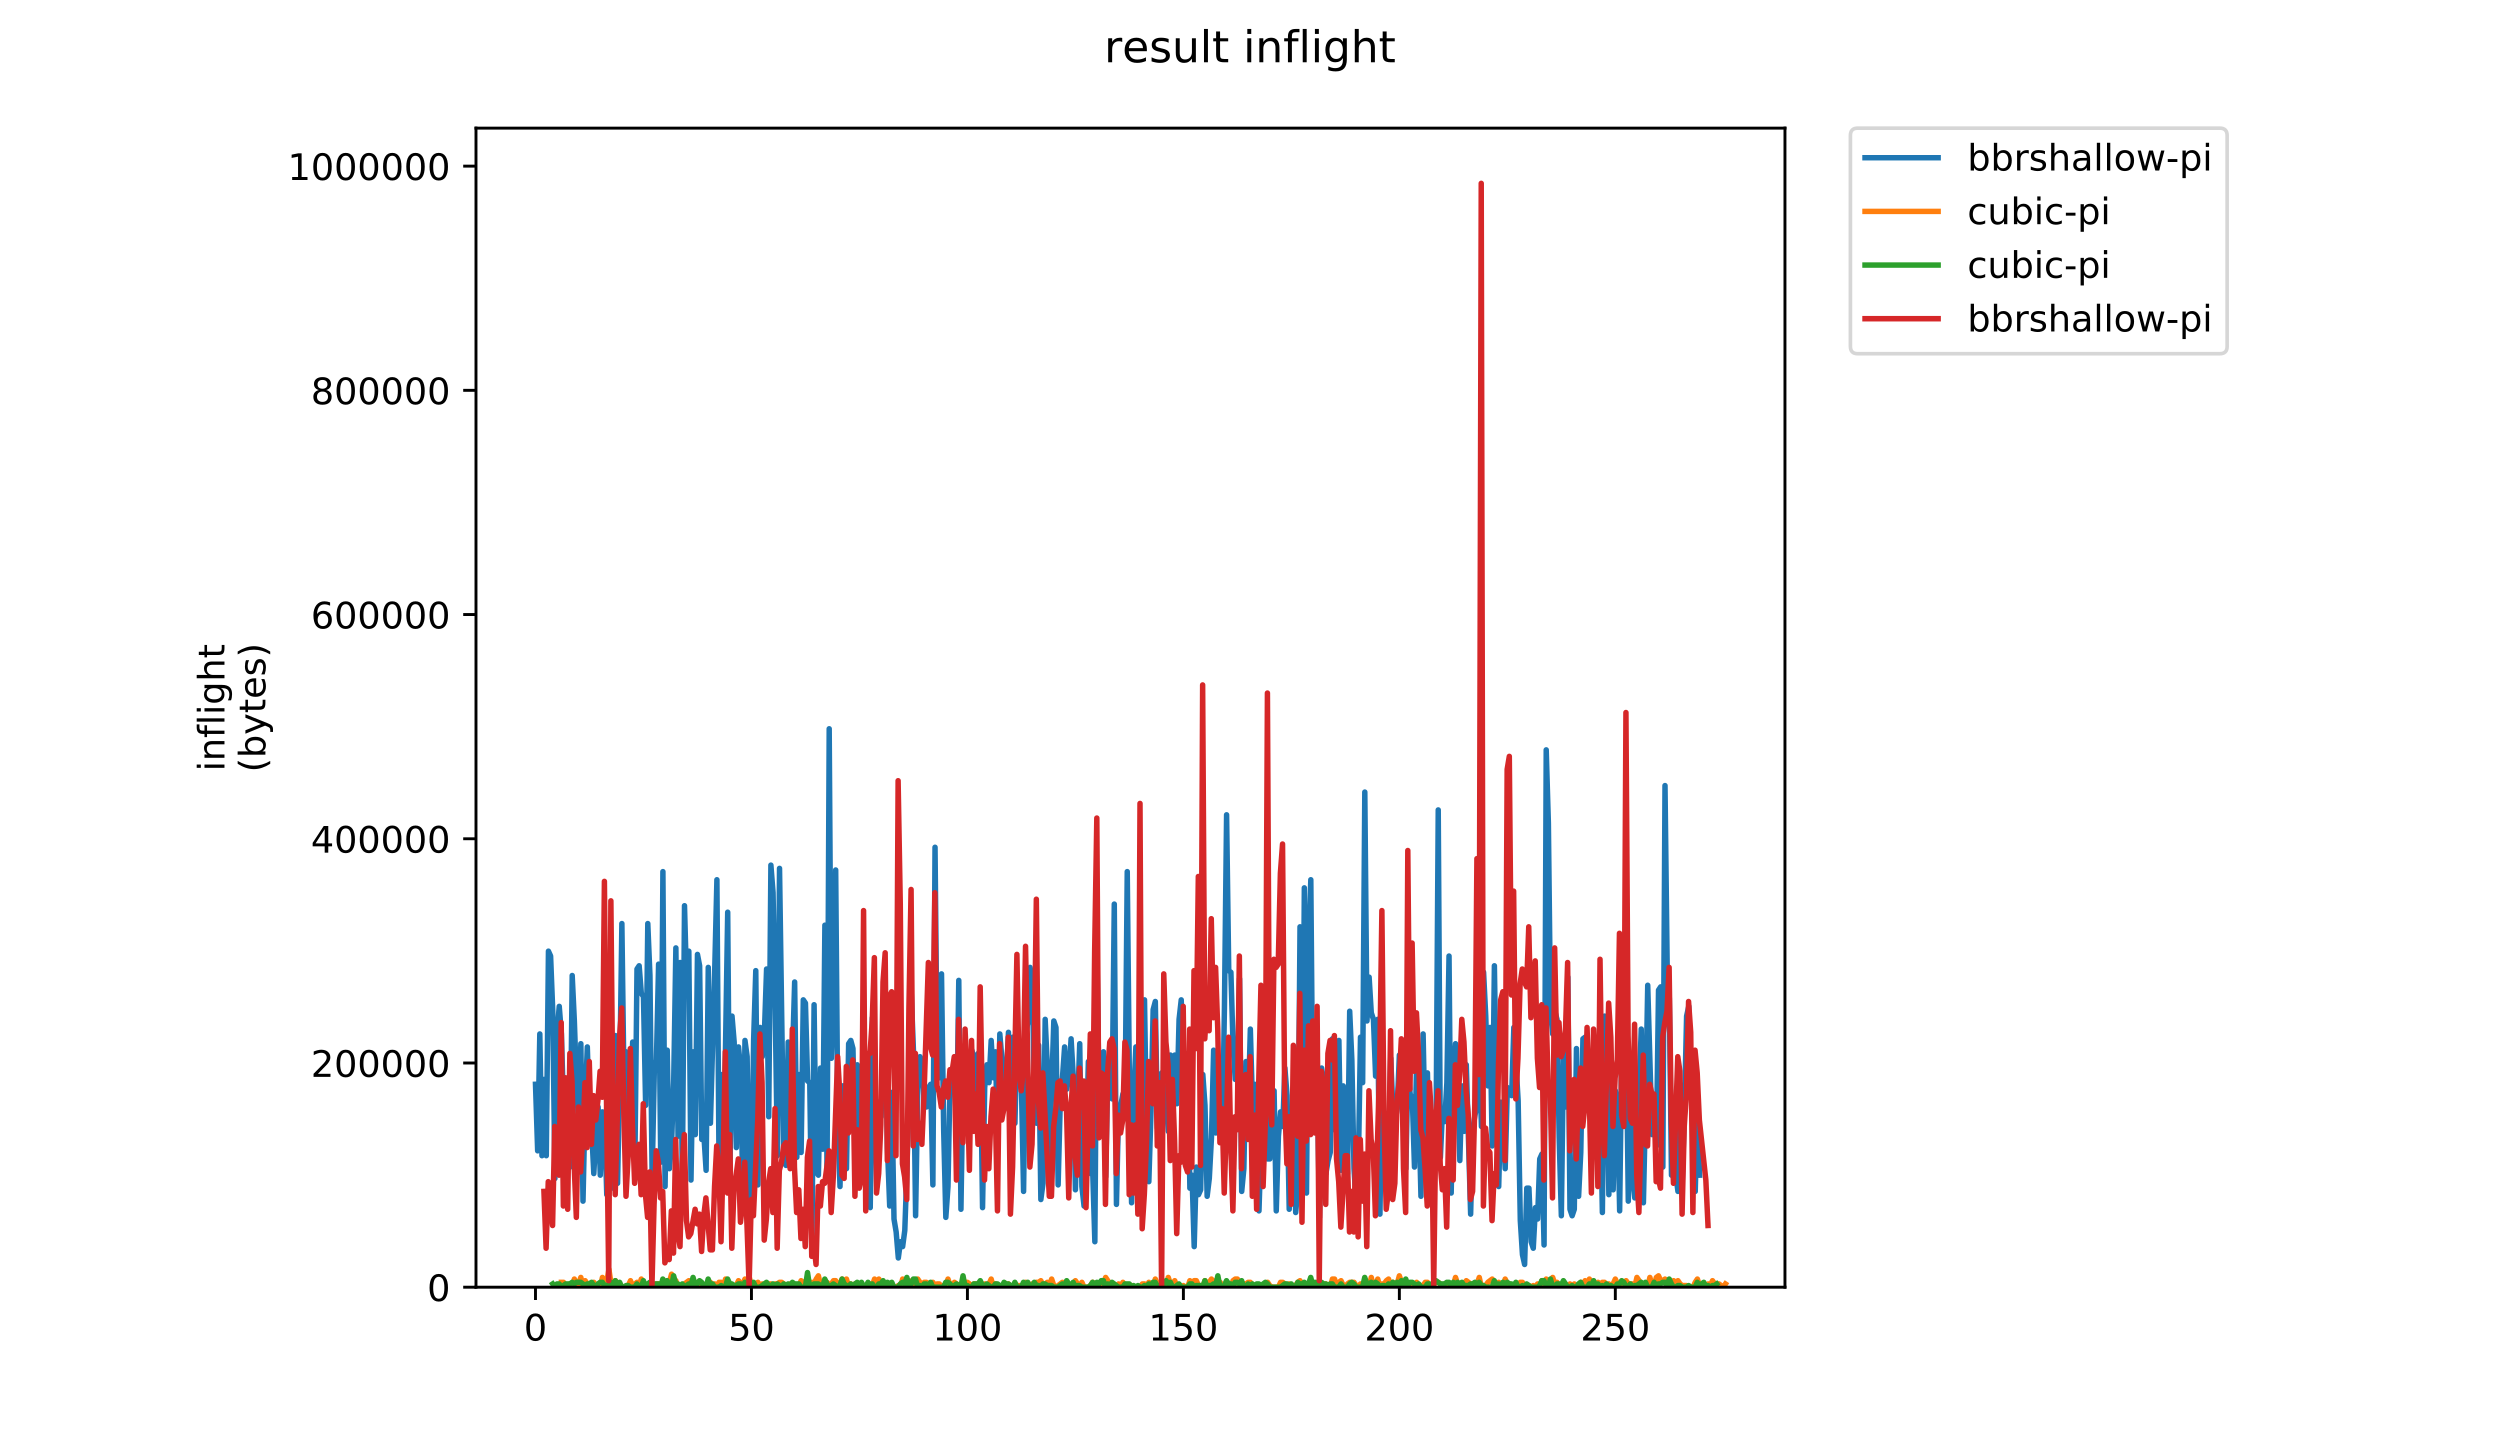 <?xml version="1.0" encoding="utf-8" standalone="no"?>
<!DOCTYPE svg PUBLIC "-//W3C//DTD SVG 1.1//EN"
  "http://www.w3.org/Graphics/SVG/1.1/DTD/svg11.dtd">
<!-- Created with matplotlib (https://matplotlib.org/) -->
<svg height="396pt" version="1.1" viewBox="0 0 684 396" width="684pt" xmlns="http://www.w3.org/2000/svg" xmlns:xlink="http://www.w3.org/1999/xlink">
 <defs>
  <style type="text/css">
*{stroke-linecap:butt;stroke-linejoin:round;}
  </style>
 </defs>
 <g id="figure_1">
  <g id="patch_1">
   <path d="M 0 396 
L 684 396 
L 684 0 
L 0 0 
z
" style="fill:#ffffff;"/>
  </g>
  <g id="axes_1">
   <g id="patch_2">
    <path d="M 130.23 352.174 
L 488.365 352.174 
L 488.365 35.062 
L 130.23 35.062 
z
" style="fill:#ffffff;"/>
   </g>
   <g id="matplotlib.axis_1">
    <g id="xtick_1">
     <g id="line2d_1">
      <defs>
       <path d="M 0 0 
L 0 3.5 
" id="madead4a29e" style="stroke:#000000;stroke-width:0.8;"/>
      </defs>
      <g>
       <use style="stroke:#000000;stroke-width:0.8;" x="146.509" xlink:href="#madead4a29e" y="352.174"/>
      </g>
     </g>
     <g id="text_1">
      <!-- 0 -->
      <defs>
       <path d="M 31.781 66.406 
Q 24.172 66.406 20.328 58.906 
Q 16.5 51.422 16.5 36.375 
Q 16.5 21.391 20.328 13.891 
Q 24.172 6.391 31.781 6.391 
Q 39.453 6.391 43.281 13.891 
Q 47.125 21.391 47.125 36.375 
Q 47.125 51.422 43.281 58.906 
Q 39.453 66.406 31.781 66.406 
z
M 31.781 74.219 
Q 44.047 74.219 50.516 64.516 
Q 56.984 54.828 56.984 36.375 
Q 56.984 17.969 50.516 8.266 
Q 44.047 -1.422 31.781 -1.422 
Q 19.531 -1.422 13.062 8.266 
Q 6.594 17.969 6.594 36.375 
Q 6.594 54.828 13.062 64.516 
Q 19.531 74.219 31.781 74.219 
z
" id="DejaVuSans-48"/>
      </defs>
      <g transform="translate(143.328 366.773)scale(0.1 -0.1)">
       <use xlink:href="#DejaVuSans-48"/>
      </g>
     </g>
    </g>
    <g id="xtick_2">
     <g id="line2d_2">
      <g>
       <use style="stroke:#000000;stroke-width:0.8;" x="205.598" xlink:href="#madead4a29e" y="352.174"/>
      </g>
     </g>
     <g id="text_2">
      <!-- 50 -->
      <defs>
       <path d="M 10.797 72.906 
L 49.516 72.906 
L 49.516 64.594 
L 19.828 64.594 
L 19.828 46.734 
Q 21.969 47.469 24.109 47.828 
Q 26.266 48.188 28.422 48.188 
Q 40.625 48.188 47.75 41.5 
Q 54.891 34.812 54.891 23.391 
Q 54.891 11.625 47.562 5.094 
Q 40.234 -1.422 26.906 -1.422 
Q 22.312 -1.422 17.547 -0.641 
Q 12.797 0.141 7.719 1.703 
L 7.719 11.625 
Q 12.109 9.234 16.797 8.062 
Q 21.484 6.891 26.703 6.891 
Q 35.156 6.891 40.078 11.328 
Q 45.016 15.766 45.016 23.391 
Q 45.016 31 40.078 35.438 
Q 35.156 39.891 26.703 39.891 
Q 22.75 39.891 18.812 39.016 
Q 14.891 38.141 10.797 36.281 
z
" id="DejaVuSans-53"/>
      </defs>
      <g transform="translate(199.235 366.773)scale(0.1 -0.1)">
       <use xlink:href="#DejaVuSans-53"/>
       <use x="63.623" xlink:href="#DejaVuSans-48"/>
      </g>
     </g>
    </g>
    <g id="xtick_3">
     <g id="line2d_3">
      <g>
       <use style="stroke:#000000;stroke-width:0.8;" x="264.687" xlink:href="#madead4a29e" y="352.174"/>
      </g>
     </g>
     <g id="text_3">
      <!-- 100 -->
      <defs>
       <path d="M 12.406 8.297 
L 28.516 8.297 
L 28.516 63.922 
L 10.984 60.406 
L 10.984 69.391 
L 28.422 72.906 
L 38.281 72.906 
L 38.281 8.297 
L 54.391 8.297 
L 54.391 0 
L 12.406 0 
z
" id="DejaVuSans-49"/>
      </defs>
      <g transform="translate(255.143 366.773)scale(0.1 -0.1)">
       <use xlink:href="#DejaVuSans-49"/>
       <use x="63.623" xlink:href="#DejaVuSans-48"/>
       <use x="127.246" xlink:href="#DejaVuSans-48"/>
      </g>
     </g>
    </g>
    <g id="xtick_4">
     <g id="line2d_4">
      <g>
       <use style="stroke:#000000;stroke-width:0.8;" x="323.776" xlink:href="#madead4a29e" y="352.174"/>
      </g>
     </g>
     <g id="text_4">
      <!-- 150 -->
      <g transform="translate(314.232 366.773)scale(0.1 -0.1)">
       <use xlink:href="#DejaVuSans-49"/>
       <use x="63.623" xlink:href="#DejaVuSans-53"/>
       <use x="127.246" xlink:href="#DejaVuSans-48"/>
      </g>
     </g>
    </g>
    <g id="xtick_5">
     <g id="line2d_5">
      <g>
       <use style="stroke:#000000;stroke-width:0.8;" x="382.865" xlink:href="#madead4a29e" y="352.174"/>
      </g>
     </g>
     <g id="text_5">
      <!-- 200 -->
      <defs>
       <path d="M 19.188 8.297 
L 53.609 8.297 
L 53.609 0 
L 7.328 0 
L 7.328 8.297 
Q 12.938 14.109 22.625 23.891 
Q 32.328 33.688 34.812 36.531 
Q 39.547 41.844 41.422 45.531 
Q 43.312 49.219 43.312 52.781 
Q 43.312 58.594 39.234 62.25 
Q 35.156 65.922 28.609 65.922 
Q 23.969 65.922 18.812 64.312 
Q 13.672 62.703 7.812 59.422 
L 7.812 69.391 
Q 13.766 71.781 18.938 73 
Q 24.125 74.219 28.422 74.219 
Q 39.75 74.219 46.484 68.547 
Q 53.219 62.891 53.219 53.422 
Q 53.219 48.922 51.531 44.891 
Q 49.859 40.875 45.406 35.406 
Q 44.188 33.984 37.641 27.219 
Q 31.109 20.453 19.188 8.297 
z
" id="DejaVuSans-50"/>
      </defs>
      <g transform="translate(373.321 366.773)scale(0.1 -0.1)">
       <use xlink:href="#DejaVuSans-50"/>
       <use x="63.623" xlink:href="#DejaVuSans-48"/>
       <use x="127.246" xlink:href="#DejaVuSans-48"/>
      </g>
     </g>
    </g>
    <g id="xtick_6">
     <g id="line2d_6">
      <g>
       <use style="stroke:#000000;stroke-width:0.8;" x="441.953" xlink:href="#madead4a29e" y="352.174"/>
      </g>
     </g>
     <g id="text_6">
      <!-- 250 -->
      <g transform="translate(432.41 366.773)scale(0.1 -0.1)">
       <use xlink:href="#DejaVuSans-50"/>
       <use x="63.623" xlink:href="#DejaVuSans-53"/>
       <use x="127.246" xlink:href="#DejaVuSans-48"/>
      </g>
     </g>
    </g>
   </g>
   <g id="matplotlib.axis_2">
    <g id="ytick_1">
     <g id="line2d_7">
      <defs>
       <path d="M 0 0 
L -3.5 0 
" id="m25da795e95" style="stroke:#000000;stroke-width:0.8;"/>
      </defs>
      <g>
       <use style="stroke:#000000;stroke-width:0.8;" x="130.23" xlink:href="#m25da795e95" y="352.174"/>
      </g>
     </g>
     <g id="text_7">
      <!-- 0 -->
      <g transform="translate(116.868 355.973)scale(0.1 -0.1)">
       <use xlink:href="#DejaVuSans-48"/>
      </g>
     </g>
    </g>
    <g id="ytick_2">
     <g id="line2d_8">
      <g>
       <use style="stroke:#000000;stroke-width:0.8;" x="130.23" xlink:href="#m25da795e95" y="290.83"/>
      </g>
     </g>
     <g id="text_8">
      <!-- 200000 -->
      <g transform="translate(85.055 294.629)scale(0.1 -0.1)">
       <use xlink:href="#DejaVuSans-50"/>
       <use x="63.623" xlink:href="#DejaVuSans-48"/>
       <use x="127.246" xlink:href="#DejaVuSans-48"/>
       <use x="190.869" xlink:href="#DejaVuSans-48"/>
       <use x="254.492" xlink:href="#DejaVuSans-48"/>
       <use x="318.115" xlink:href="#DejaVuSans-48"/>
      </g>
     </g>
    </g>
    <g id="ytick_3">
     <g id="line2d_9">
      <g>
       <use style="stroke:#000000;stroke-width:0.8;" x="130.23" xlink:href="#m25da795e95" y="229.485"/>
      </g>
     </g>
     <g id="text_9">
      <!-- 400000 -->
      <defs>
       <path d="M 37.797 64.312 
L 12.891 25.391 
L 37.797 25.391 
z
M 35.203 72.906 
L 47.609 72.906 
L 47.609 25.391 
L 58.016 25.391 
L 58.016 17.188 
L 47.609 17.188 
L 47.609 0 
L 37.797 0 
L 37.797 17.188 
L 4.891 17.188 
L 4.891 26.703 
z
" id="DejaVuSans-52"/>
      </defs>
      <g transform="translate(85.055 233.284)scale(0.1 -0.1)">
       <use xlink:href="#DejaVuSans-52"/>
       <use x="63.623" xlink:href="#DejaVuSans-48"/>
       <use x="127.246" xlink:href="#DejaVuSans-48"/>
       <use x="190.869" xlink:href="#DejaVuSans-48"/>
       <use x="254.492" xlink:href="#DejaVuSans-48"/>
       <use x="318.115" xlink:href="#DejaVuSans-48"/>
      </g>
     </g>
    </g>
    <g id="ytick_4">
     <g id="line2d_10">
      <g>
       <use style="stroke:#000000;stroke-width:0.8;" x="130.23" xlink:href="#m25da795e95" y="168.141"/>
      </g>
     </g>
     <g id="text_10">
      <!-- 600000 -->
      <defs>
       <path d="M 33.016 40.375 
Q 26.375 40.375 22.484 35.828 
Q 18.609 31.297 18.609 23.391 
Q 18.609 15.531 22.484 10.953 
Q 26.375 6.391 33.016 6.391 
Q 39.656 6.391 43.531 10.953 
Q 47.406 15.531 47.406 23.391 
Q 47.406 31.297 43.531 35.828 
Q 39.656 40.375 33.016 40.375 
z
M 52.594 71.297 
L 52.594 62.312 
Q 48.875 64.062 45.094 64.984 
Q 41.312 65.922 37.594 65.922 
Q 27.828 65.922 22.672 59.328 
Q 17.531 52.734 16.797 39.406 
Q 19.672 43.656 24.016 45.922 
Q 28.375 48.188 33.594 48.188 
Q 44.578 48.188 50.953 41.516 
Q 57.328 34.859 57.328 23.391 
Q 57.328 12.156 50.688 5.359 
Q 44.047 -1.422 33.016 -1.422 
Q 20.359 -1.422 13.672 8.266 
Q 6.984 17.969 6.984 36.375 
Q 6.984 53.656 15.188 63.938 
Q 23.391 74.219 37.203 74.219 
Q 40.922 74.219 44.703 73.484 
Q 48.484 72.75 52.594 71.297 
z
" id="DejaVuSans-54"/>
      </defs>
      <g transform="translate(85.055 171.94)scale(0.1 -0.1)">
       <use xlink:href="#DejaVuSans-54"/>
       <use x="63.623" xlink:href="#DejaVuSans-48"/>
       <use x="127.246" xlink:href="#DejaVuSans-48"/>
       <use x="190.869" xlink:href="#DejaVuSans-48"/>
       <use x="254.492" xlink:href="#DejaVuSans-48"/>
       <use x="318.115" xlink:href="#DejaVuSans-48"/>
      </g>
     </g>
    </g>
    <g id="ytick_5">
     <g id="line2d_11">
      <g>
       <use style="stroke:#000000;stroke-width:0.8;" x="130.23" xlink:href="#m25da795e95" y="106.796"/>
      </g>
     </g>
     <g id="text_11">
      <!-- 800000 -->
      <defs>
       <path d="M 31.781 34.625 
Q 24.75 34.625 20.719 30.859 
Q 16.703 27.094 16.703 20.516 
Q 16.703 13.922 20.719 10.156 
Q 24.75 6.391 31.781 6.391 
Q 38.812 6.391 42.859 10.172 
Q 46.922 13.969 46.922 20.516 
Q 46.922 27.094 42.891 30.859 
Q 38.875 34.625 31.781 34.625 
z
M 21.922 38.812 
Q 15.578 40.375 12.031 44.719 
Q 8.5 49.078 8.5 55.328 
Q 8.5 64.062 14.719 69.141 
Q 20.953 74.219 31.781 74.219 
Q 42.672 74.219 48.875 69.141 
Q 55.078 64.062 55.078 55.328 
Q 55.078 49.078 51.531 44.719 
Q 48 40.375 41.703 38.812 
Q 48.828 37.156 52.797 32.312 
Q 56.781 27.484 56.781 20.516 
Q 56.781 9.906 50.312 4.234 
Q 43.844 -1.422 31.781 -1.422 
Q 19.734 -1.422 13.25 4.234 
Q 6.781 9.906 6.781 20.516 
Q 6.781 27.484 10.781 32.312 
Q 14.797 37.156 21.922 38.812 
z
M 18.312 54.391 
Q 18.312 48.734 21.844 45.562 
Q 25.391 42.391 31.781 42.391 
Q 38.141 42.391 41.719 45.562 
Q 45.312 48.734 45.312 54.391 
Q 45.312 60.062 41.719 63.234 
Q 38.141 66.406 31.781 66.406 
Q 25.391 66.406 21.844 63.234 
Q 18.312 60.062 18.312 54.391 
z
" id="DejaVuSans-56"/>
      </defs>
      <g transform="translate(85.055 110.595)scale(0.1 -0.1)">
       <use xlink:href="#DejaVuSans-56"/>
       <use x="63.623" xlink:href="#DejaVuSans-48"/>
       <use x="127.246" xlink:href="#DejaVuSans-48"/>
       <use x="190.869" xlink:href="#DejaVuSans-48"/>
       <use x="254.492" xlink:href="#DejaVuSans-48"/>
       <use x="318.115" xlink:href="#DejaVuSans-48"/>
      </g>
     </g>
    </g>
    <g id="ytick_6">
     <g id="line2d_12">
      <g>
       <use style="stroke:#000000;stroke-width:0.8;" x="130.23" xlink:href="#m25da795e95" y="45.452"/>
      </g>
     </g>
     <g id="text_12">
      <!-- 1000000 -->
      <g transform="translate(78.693 49.251)scale(0.1 -0.1)">
       <use xlink:href="#DejaVuSans-49"/>
       <use x="63.623" xlink:href="#DejaVuSans-48"/>
       <use x="127.246" xlink:href="#DejaVuSans-48"/>
       <use x="190.869" xlink:href="#DejaVuSans-48"/>
       <use x="254.492" xlink:href="#DejaVuSans-48"/>
       <use x="318.115" xlink:href="#DejaVuSans-48"/>
       <use x="381.738" xlink:href="#DejaVuSans-48"/>
      </g>
     </g>
    </g>
    <g id="text_13">
     <!-- inflight -->
     <defs>
      <path d="M 9.422 54.688 
L 18.406 54.688 
L 18.406 0 
L 9.422 0 
z
M 9.422 75.984 
L 18.406 75.984 
L 18.406 64.594 
L 9.422 64.594 
z
" id="DejaVuSans-105"/>
      <path d="M 54.891 33.016 
L 54.891 0 
L 45.906 0 
L 45.906 32.719 
Q 45.906 40.484 42.875 44.328 
Q 39.844 48.188 33.797 48.188 
Q 26.516 48.188 22.312 43.547 
Q 18.109 38.922 18.109 30.906 
L 18.109 0 
L 9.078 0 
L 9.078 54.688 
L 18.109 54.688 
L 18.109 46.188 
Q 21.344 51.125 25.703 53.562 
Q 30.078 56 35.797 56 
Q 45.219 56 50.047 50.172 
Q 54.891 44.344 54.891 33.016 
z
" id="DejaVuSans-110"/>
      <path d="M 37.109 75.984 
L 37.109 68.5 
L 28.516 68.5 
Q 23.688 68.5 21.797 66.547 
Q 19.922 64.594 19.922 59.516 
L 19.922 54.688 
L 34.719 54.688 
L 34.719 47.703 
L 19.922 47.703 
L 19.922 0 
L 10.891 0 
L 10.891 47.703 
L 2.297 47.703 
L 2.297 54.688 
L 10.891 54.688 
L 10.891 58.5 
Q 10.891 67.625 15.141 71.797 
Q 19.391 75.984 28.609 75.984 
z
" id="DejaVuSans-102"/>
      <path d="M 9.422 75.984 
L 18.406 75.984 
L 18.406 0 
L 9.422 0 
z
" id="DejaVuSans-108"/>
      <path d="M 45.406 27.984 
Q 45.406 37.75 41.375 43.109 
Q 37.359 48.484 30.078 48.484 
Q 22.859 48.484 18.828 43.109 
Q 14.797 37.75 14.797 27.984 
Q 14.797 18.266 18.828 12.891 
Q 22.859 7.516 30.078 7.516 
Q 37.359 7.516 41.375 12.891 
Q 45.406 18.266 45.406 27.984 
z
M 54.391 6.781 
Q 54.391 -7.172 48.188 -13.984 
Q 42 -20.797 29.203 -20.797 
Q 24.469 -20.797 20.266 -20.094 
Q 16.062 -19.391 12.109 -17.922 
L 12.109 -9.188 
Q 16.062 -11.328 19.922 -12.344 
Q 23.781 -13.375 27.781 -13.375 
Q 36.625 -13.375 41.016 -8.766 
Q 45.406 -4.156 45.406 5.172 
L 45.406 9.625 
Q 42.625 4.781 38.281 2.391 
Q 33.938 0 27.875 0 
Q 17.828 0 11.672 7.656 
Q 5.516 15.328 5.516 27.984 
Q 5.516 40.672 11.672 48.328 
Q 17.828 56 27.875 56 
Q 33.938 56 38.281 53.609 
Q 42.625 51.219 45.406 46.391 
L 45.406 54.688 
L 54.391 54.688 
z
" id="DejaVuSans-103"/>
      <path d="M 54.891 33.016 
L 54.891 0 
L 45.906 0 
L 45.906 32.719 
Q 45.906 40.484 42.875 44.328 
Q 39.844 48.188 33.797 48.188 
Q 26.516 48.188 22.312 43.547 
Q 18.109 38.922 18.109 30.906 
L 18.109 0 
L 9.078 0 
L 9.078 75.984 
L 18.109 75.984 
L 18.109 46.188 
Q 21.344 51.125 25.703 53.562 
Q 30.078 56 35.797 56 
Q 45.219 56 50.047 50.172 
Q 54.891 44.344 54.891 33.016 
z
" id="DejaVuSans-104"/>
      <path d="M 18.312 70.219 
L 18.312 54.688 
L 36.812 54.688 
L 36.812 47.703 
L 18.312 47.703 
L 18.312 18.016 
Q 18.312 11.328 20.141 9.422 
Q 21.969 7.516 27.594 7.516 
L 36.812 7.516 
L 36.812 0 
L 27.594 0 
Q 17.188 0 13.234 3.875 
Q 9.281 7.766 9.281 18.016 
L 9.281 47.703 
L 2.688 47.703 
L 2.688 54.688 
L 9.281 54.688 
L 9.281 70.219 
z
" id="DejaVuSans-116"/>
     </defs>
     <g transform="translate(61.415 211.018)rotate(-90)scale(0.1 -0.1)">
      <use xlink:href="#DejaVuSans-105"/>
      <use x="27.783" xlink:href="#DejaVuSans-110"/>
      <use x="91.162" xlink:href="#DejaVuSans-102"/>
      <use x="126.367" xlink:href="#DejaVuSans-108"/>
      <use x="154.15" xlink:href="#DejaVuSans-105"/>
      <use x="181.934" xlink:href="#DejaVuSans-103"/>
      <use x="245.41" xlink:href="#DejaVuSans-104"/>
      <use x="308.789" xlink:href="#DejaVuSans-116"/>
     </g>
     <!-- (bytes) -->
     <defs>
      <path d="M 31 75.875 
Q 24.469 64.656 21.281 53.656 
Q 18.109 42.672 18.109 31.391 
Q 18.109 20.125 21.312 9.062 
Q 24.516 -2 31 -13.188 
L 23.188 -13.188 
Q 15.875 -1.703 12.234 9.375 
Q 8.594 20.453 8.594 31.391 
Q 8.594 42.281 12.203 53.312 
Q 15.828 64.359 23.188 75.875 
z
" id="DejaVuSans-40"/>
      <path d="M 48.688 27.297 
Q 48.688 37.203 44.609 42.844 
Q 40.531 48.484 33.406 48.484 
Q 26.266 48.484 22.188 42.844 
Q 18.109 37.203 18.109 27.297 
Q 18.109 17.391 22.188 11.75 
Q 26.266 6.109 33.406 6.109 
Q 40.531 6.109 44.609 11.75 
Q 48.688 17.391 48.688 27.297 
z
M 18.109 46.391 
Q 20.953 51.266 25.266 53.625 
Q 29.594 56 35.594 56 
Q 45.562 56 51.781 48.094 
Q 58.016 40.188 58.016 27.297 
Q 58.016 14.406 51.781 6.484 
Q 45.562 -1.422 35.594 -1.422 
Q 29.594 -1.422 25.266 0.953 
Q 20.953 3.328 18.109 8.203 
L 18.109 0 
L 9.078 0 
L 9.078 75.984 
L 18.109 75.984 
z
" id="DejaVuSans-98"/>
      <path d="M 32.172 -5.078 
Q 28.375 -14.844 24.75 -17.812 
Q 21.141 -20.797 15.094 -20.797 
L 7.906 -20.797 
L 7.906 -13.281 
L 13.188 -13.281 
Q 16.891 -13.281 18.938 -11.516 
Q 21 -9.766 23.484 -3.219 
L 25.094 0.875 
L 2.984 54.688 
L 12.5 54.688 
L 29.594 11.922 
L 46.688 54.688 
L 56.203 54.688 
z
" id="DejaVuSans-121"/>
      <path d="M 56.203 29.594 
L 56.203 25.203 
L 14.891 25.203 
Q 15.484 15.922 20.484 11.062 
Q 25.484 6.203 34.422 6.203 
Q 39.594 6.203 44.453 7.469 
Q 49.312 8.734 54.109 11.281 
L 54.109 2.781 
Q 49.266 0.734 44.188 -0.344 
Q 39.109 -1.422 33.891 -1.422 
Q 20.797 -1.422 13.156 6.188 
Q 5.516 13.812 5.516 26.812 
Q 5.516 40.234 12.766 48.109 
Q 20.016 56 32.328 56 
Q 43.359 56 49.781 48.891 
Q 56.203 41.797 56.203 29.594 
z
M 47.219 32.234 
Q 47.125 39.594 43.094 43.984 
Q 39.062 48.391 32.422 48.391 
Q 24.906 48.391 20.391 44.141 
Q 15.875 39.891 15.188 32.172 
z
" id="DejaVuSans-101"/>
      <path d="M 44.281 53.078 
L 44.281 44.578 
Q 40.484 46.531 36.375 47.5 
Q 32.281 48.484 27.875 48.484 
Q 21.188 48.484 17.844 46.438 
Q 14.5 44.391 14.5 40.281 
Q 14.5 37.156 16.891 35.375 
Q 19.281 33.594 26.516 31.984 
L 29.594 31.297 
Q 39.156 29.25 43.188 25.516 
Q 47.219 21.781 47.219 15.094 
Q 47.219 7.469 41.188 3.016 
Q 35.156 -1.422 24.609 -1.422 
Q 20.219 -1.422 15.453 -0.562 
Q 10.688 0.297 5.422 2 
L 5.422 11.281 
Q 10.406 8.688 15.234 7.391 
Q 20.062 6.109 24.812 6.109 
Q 31.156 6.109 34.562 8.281 
Q 37.984 10.453 37.984 14.406 
Q 37.984 18.062 35.516 20.016 
Q 33.062 21.969 24.703 23.781 
L 21.578 24.516 
Q 13.234 26.266 9.516 29.906 
Q 5.812 33.547 5.812 39.891 
Q 5.812 47.609 11.281 51.797 
Q 16.75 56 26.812 56 
Q 31.781 56 36.172 55.266 
Q 40.578 54.547 44.281 53.078 
z
" id="DejaVuSans-115"/>
      <path d="M 8.016 75.875 
L 15.828 75.875 
Q 23.141 64.359 26.781 53.312 
Q 30.422 42.281 30.422 31.391 
Q 30.422 20.453 26.781 9.375 
Q 23.141 -1.703 15.828 -13.188 
L 8.016 -13.188 
Q 14.5 -2 17.703 9.062 
Q 20.906 20.125 20.906 31.391 
Q 20.906 42.672 17.703 53.656 
Q 14.5 64.656 8.016 75.875 
z
" id="DejaVuSans-41"/>
     </defs>
     <g transform="translate(72.613 211.295)rotate(-90)scale(0.1 -0.1)">
      <use xlink:href="#DejaVuSans-40"/>
      <use x="39.014" xlink:href="#DejaVuSans-98"/>
      <use x="102.49" xlink:href="#DejaVuSans-121"/>
      <use x="161.67" xlink:href="#DejaVuSans-116"/>
      <use x="200.879" xlink:href="#DejaVuSans-101"/>
      <use x="262.402" xlink:href="#DejaVuSans-115"/>
      <use x="314.502" xlink:href="#DejaVuSans-41"/>
     </g>
    </g>
   </g>
   <g id="line2d_13">
    <path clip-path="url(#pa98c3a1def)" d="M 146.509 296.657 
L 147.1 314.867 
L 147.691 282.889 
L 148.282 316.199 
L 148.873 295.325 
L 149.463 316.199 
L 150.054 260.238 
L 150.645 261.571 
L 151.236 276.671 
L 151.827 322.417 
L 152.418 282.445 
L 153.009 275.339 
L 153.6 282.889 
L 154.191 303.319 
L 154.781 329.523 
L 155.372 309.981 
L 155.963 319.308 
L 156.554 266.9 
L 157.145 279.336 
L 157.736 296.657 
L 158.327 307.761 
L 158.918 285.554 
L 159.509 328.635 
L 160.099 301.543 
L 160.69 286.442 
L 161.281 305.54 
L 161.872 309.093 
L 162.463 321.085 
L 163.054 310.426 
L 163.645 302.875 
L 164.236 321.529 
L 164.827 304.208 
L 165.417 306.873 
L 166.008 326.859 
L 166.599 316.643 
L 167.19 284.666 
L 167.781 325.082 
L 168.372 283.333 
L 168.963 323.75 
L 169.554 294.881 
L 170.145 252.688 
L 170.735 297.102 
L 171.326 287.775 
L 171.917 303.764 
L 172.508 300.21 
L 173.099 285.11 
L 173.69 319.752 
L 174.281 265.124 
L 174.872 264.236 
L 175.463 271.786 
L 176.053 272.674 
L 176.644 302.431 
L 177.235 252.688 
L 177.826 266.9 
L 178.417 321.973 
L 179.008 293.548 
L 179.599 289.995 
L 180.19 263.792 
L 180.781 317.976 
L 181.371 238.476 
L 181.962 324.638 
L 182.553 287.331 
L 183.144 319.752 
L 183.735 313.09 
L 184.326 295.769 
L 184.917 259.35 
L 185.508 310.87 
L 186.099 263.347 
L 186.689 323.305 
L 187.28 247.803 
L 187.871 269.565 
L 188.462 260.238 
L 189.053 322.861 
L 189.644 287.775 
L 190.235 310.426 
L 190.826 261.127 
L 191.417 264.236 
L 192.007 311.758 
L 192.598 310.87 
L 193.189 320.197 
L 193.78 264.68 
L 194.371 307.317 
L 195.553 265.124 
L 196.144 240.697 
L 196.735 320.197 
L 197.325 293.993 
L 197.916 322.417 
L 199.098 249.579 
L 199.689 321.529 
L 200.28 278.004 
L 200.871 285.11 
L 201.462 313.979 
L 202.053 286.442 
L 202.643 292.66 
L 203.234 326.859 
L 203.825 284.666 
L 204.416 289.107 
L 205.007 329.523 
L 205.598 328.191 
L 206.189 284.666 
L 206.78 265.568 
L 207.371 324.194 
L 207.961 281.113 
L 208.552 289.107 
L 209.143 282.445 
L 209.734 265.124 
L 210.325 305.54 
L 210.916 236.699 
L 211.507 244.25 
L 212.098 276.227 
L 212.689 316.199 
L 213.279 237.588 
L 214.461 317.976 
L 215.052 318.864 
L 215.643 285.11 
L 216.234 309.093 
L 217.416 268.677 
L 218.007 316.643 
L 218.597 293.993 
L 219.188 315.311 
L 219.779 273.562 
L 220.37 274.451 
L 220.961 295.769 
L 221.552 296.213 
L 222.143 339.738 
L 222.734 274.895 
L 223.325 320.641 
L 223.915 321.529 
L 224.506 292.216 
L 225.097 314.423 
L 225.688 253.132 
L 226.279 320.641 
L 226.87 199.392 
L 227.461 289.551 
L 228.052 270.009 
L 228.643 238.032 
L 229.233 307.317 
L 229.824 324.638 
L 230.415 297.102 
L 231.006 297.102 
L 231.597 319.752 
L 232.188 285.554 
L 232.779 284.666 
L 233.37 286.886 
L 233.961 315.311 
L 234.551 291.328 
L 235.142 310.426 
L 235.733 294.437 
L 236.324 287.775 
L 236.915 321.085 
L 238.097 330.412 
L 238.688 278.448 
L 239.279 293.993 
L 239.869 324.638 
L 240.46 301.543 
L 241.051 305.54 
L 241.642 287.775 
L 242.233 280.224 
L 242.824 314.423 
L 243.415 329.967 
L 244.006 298.878 
L 244.597 333.521 
L 245.187 337.074 
L 245.778 344.18 
L 246.369 339.738 
L 246.96 341.071 
L 247.551 336.629 
L 248.142 319.752 
L 248.733 298.434 
L 249.324 271.786 
L 249.915 287.331 
L 250.505 332.632 
L 251.096 297.99 
L 251.687 289.107 
L 252.278 289.995 
L 252.869 302.431 
L 253.46 302.875 
L 254.051 297.546 
L 254.642 296.657 
L 255.233 324.194 
L 255.823 231.814 
L 256.414 290.884 
L 257.005 294.881 
L 257.596 266.456 
L 258.187 309.093 
L 258.778 333.076 
L 259.369 324.638 
L 259.96 293.993 
L 260.551 297.102 
L 261.141 293.548 
L 261.732 309.093 
L 262.323 268.233 
L 262.914 330.856 
L 263.505 293.104 
L 264.096 293.104 
L 264.687 309.093 
L 265.278 309.981 
L 265.869 287.331 
L 266.459 289.107 
L 267.05 299.766 
L 267.641 288.219 
L 268.232 288.663 
L 268.823 330.412 
L 269.414 297.546 
L 270.005 291.328 
L 270.596 296.213 
L 271.187 284.666 
L 271.777 294.881 
L 272.368 287.775 
L 272.959 314.423 
L 273.55 282.889 
L 274.141 289.995 
L 274.732 301.543 
L 275.323 295.325 
L 275.914 282.445 
L 276.505 316.643 
L 277.095 283.778 
L 277.686 307.317 
L 278.277 282.889 
L 278.868 295.325 
L 279.459 297.102 
L 280.05 325.97 
L 280.641 282.445 
L 281.232 279.78 
L 281.823 264.68 
L 282.413 267.789 
L 283.004 298.434 
L 283.595 307.317 
L 284.186 285.998 
L 284.777 328.191 
L 285.368 323.75 
L 285.959 278.892 
L 286.55 291.772 
L 287.141 316.199 
L 288.322 279.336 
L 288.913 281.113 
L 289.504 324.194 
L 290.095 301.099 
L 290.686 294.881 
L 291.277 286.442 
L 291.868 297.99 
L 292.459 294.437 
L 293.049 284.222 
L 293.64 294.437 
L 294.231 325.526 
L 294.822 302.875 
L 295.413 285.554 
L 296.004 324.638 
L 296.595 329.967 
L 297.186 313.535 
L 297.777 290.44 
L 298.367 321.085 
L 298.958 320.197 
L 299.549 339.738 
L 300.14 261.571 
L 300.731 301.987 
L 301.913 287.775 
L 302.504 321.973 
L 303.095 293.104 
L 303.685 291.328 
L 304.276 300.655 
L 304.867 247.359 
L 305.458 329.523 
L 306.049 302.875 
L 306.64 302.431 
L 307.231 299.322 
L 307.822 301.099 
L 308.413 238.476 
L 309.003 295.769 
L 309.594 329.079 
L 310.185 299.322 
L 310.776 286.442 
L 311.367 301.543 
L 311.958 326.414 
L 312.549 279.336 
L 313.14 273.562 
L 313.731 312.202 
L 314.321 323.305 
L 314.912 304.208 
L 315.503 276.227 
L 316.094 274.007 
L 316.685 308.649 
L 317.276 298.434 
L 317.867 293.548 
L 318.458 298.878 
L 319.049 300.655 
L 319.639 309.537 
L 320.23 288.663 
L 320.821 293.993 
L 321.412 288.663 
L 322.003 301.987 
L 322.594 278.892 
L 323.185 273.562 
L 323.776 290.884 
L 324.367 289.995 
L 324.957 288.219 
L 325.548 325.082 
L 326.139 321.529 
L 326.73 341.071 
L 327.321 319.308 
L 327.912 326.859 
L 328.503 325.526 
L 329.094 293.993 
L 329.685 302.431 
L 330.275 327.303 
L 330.866 322.417 
L 331.457 311.314 
L 332.048 287.331 
L 332.639 309.981 
L 333.23 300.21 
L 333.821 301.543 
L 334.412 312.202 
L 335.003 275.783 
L 335.593 222.931 
L 336.184 265.568 
L 336.775 266.012 
L 337.366 285.998 
L 337.957 295.325 
L 338.548 295.325 
L 339.139 267.789 
L 339.73 325.97 
L 340.321 319.752 
L 340.911 290.44 
L 341.502 303.319 
L 342.093 281.557 
L 342.684 302.431 
L 343.275 296.657 
L 343.866 318.864 
L 344.457 331.3 
L 345.048 312.646 
L 345.639 306.873 
L 346.229 304.652 
L 346.82 317.088 
L 347.411 317.088 
L 348.002 298.434 
L 348.593 298.434 
L 349.184 331.3 
L 349.775 310.87 
L 350.366 304.208 
L 350.957 308.205 
L 351.547 292.216 
L 352.138 299.766 
L 352.729 330.856 
L 353.32 307.317 
L 353.911 307.761 
L 354.502 331.744 
L 355.093 325.082 
L 355.684 253.576 
L 356.275 327.747 
L 356.865 242.917 
L 357.456 326.414 
L 358.047 258.018 
L 358.638 240.697 
L 359.229 308.649 
L 359.82 298.878 
L 360.411 294.881 
L 361.002 333.076 
L 361.593 292.216 
L 362.183 296.213 
L 362.774 321.085 
L 363.365 317.532 
L 363.956 315.311 
L 364.547 284.222 
L 365.138 309.093 
L 365.729 294.881 
L 366.32 284.666 
L 366.911 320.197 
L 367.501 297.102 
L 368.092 305.54 
L 368.683 321.085 
L 369.274 276.671 
L 369.865 289.995 
L 370.456 319.752 
L 371.047 329.079 
L 371.638 319.308 
L 372.229 283.778 
L 372.819 296.213 
L 373.41 216.713 
L 374.001 279.336 
L 374.592 267.345 
L 375.183 277.116 
L 375.774 278.892 
L 376.365 294.437 
L 376.956 278.892 
L 377.547 332.188 
L 378.137 296.213 
L 378.728 313.535 
L 379.319 304.652 
L 379.91 318.42 
L 380.501 289.551 
L 381.092 303.319 
L 381.683 306.873 
L 382.274 303.319 
L 382.865 288.663 
L 383.455 288.663 
L 384.046 296.657 
L 384.637 319.752 
L 385.228 292.216 
L 385.819 299.322 
L 386.41 300.655 
L 387.001 319.308 
L 387.592 290.44 
L 388.183 303.764 
L 388.773 327.303 
L 389.364 282.889 
L 389.955 312.646 
L 390.546 293.548 
L 391.137 319.308 
L 391.728 327.303 
L 392.319 325.526 
L 392.91 308.649 
L 393.501 221.599 
L 394.091 316.643 
L 394.682 303.319 
L 395.273 306.873 
L 395.864 296.213 
L 396.455 261.571 
L 397.046 326.414 
L 397.637 294.881 
L 398.228 285.554 
L 398.819 290.44 
L 399.409 317.532 
L 400 297.102 
L 400.591 309.537 
L 401.182 291.328 
L 402.364 332.188 
L 402.955 309.093 
L 403.546 305.096 
L 404.137 302.431 
L 404.727 288.219 
L 405.318 308.205 
L 405.909 266.012 
L 406.5 278.004 
L 407.091 297.102 
L 407.682 281.113 
L 408.273 313.535 
L 408.864 264.236 
L 409.455 301.987 
L 410.045 324.638 
L 410.636 301.543 
L 411.227 306.873 
L 411.818 319.752 
L 412.409 297.546 
L 413 297.99 
L 413.591 299.766 
L 414.182 281.113 
L 415.363 301.099 
L 415.954 333.965 
L 416.545 343.291 
L 417.136 345.956 
L 417.727 325.082 
L 418.318 325.082 
L 418.909 339.738 
L 419.5 341.515 
L 420.091 330.412 
L 420.681 333.521 
L 421.272 317.088 
L 421.863 315.755 
L 422.454 340.627 
L 423.045 205.166 
L 423.636 225.152 
L 424.227 277.116 
L 424.818 282.889 
L 425.409 276.671 
L 425.999 278.892 
L 426.59 311.314 
L 427.181 332.632 
L 427.772 288.663 
L 428.363 302.875 
L 428.954 267.345 
L 429.545 330.856 
L 430.136 332.632 
L 430.727 330.856 
L 431.317 286.886 
L 431.908 327.303 
L 432.499 315.311 
L 433.09 284.222 
L 433.681 283.778 
L 434.272 301.987 
L 434.863 293.548 
L 435.454 288.663 
L 436.045 292.66 
L 436.635 307.761 
L 437.226 311.758 
L 437.817 300.21 
L 438.408 331.744 
L 438.999 278.004 
L 439.59 287.331 
L 440.181 326.859 
L 440.772 293.104 
L 441.363 325.526 
L 441.953 298.434 
L 442.544 301.543 
L 443.135 331.3 
L 443.726 285.998 
L 444.317 303.319 
L 444.908 280.224 
L 445.499 328.635 
L 446.09 294.437 
L 446.681 321.973 
L 447.271 327.747 
L 447.862 299.766 
L 448.453 298.434 
L 449.044 281.557 
L 449.635 329.079 
L 450.226 302.431 
L 450.817 269.565 
L 451.999 310.426 
L 452.589 302.431 
L 453.18 313.535 
L 453.771 270.898 
L 454.362 270.009 
L 454.953 319.308 
L 455.544 214.937 
L 456.135 264.236 
L 456.726 273.118 
L 457.317 321.529 
L 457.907 301.987 
L 458.498 321.529 
L 459.089 325.97 
L 459.68 296.657 
L 460.271 322.861 
L 460.862 303.764 
L 461.453 278.004 
L 462.044 275.339 
L 462.635 294.881 
L 463.225 301.987 
L 463.816 325.97 
L 464.407 304.208 
L 464.998 321.529 
L 464.998 321.529 
" style="fill:none;stroke:#1f77b4;stroke-linecap:square;stroke-width:1.5;"/>
   </g>
   <g id="line2d_14">
    <path clip-path="url(#pa98c3a1def)" d="M 153.597 350.842 
L 154.188 350.842 
L 154.779 352.174 
L 155.37 352.174 
L 155.961 351.286 
L 156.552 352.174 
L 157.143 349.953 
L 157.734 351.286 
L 158.324 351.286 
L 158.915 349.509 
L 159.506 352.174 
L 160.097 350.398 
L 161.279 352.174 
L 161.87 352.174 
L 162.461 350.842 
L 163.052 351.73 
L 163.642 352.174 
L 164.233 352.174 
L 164.824 349.509 
L 165.415 351.286 
L 166.006 350.842 
L 166.597 347.289 
L 167.188 351.286 
L 167.779 351.73 
L 168.37 350.398 
L 168.96 352.174 
L 169.551 351.73 
L 170.142 352.174 
L 171.324 352.174 
L 171.915 351.73 
L 172.506 350.398 
L 173.097 352.174 
L 173.688 351.286 
L 174.278 350.842 
L 174.869 351.73 
L 175.46 349.953 
L 176.051 352.174 
L 177.824 352.174 
L 178.415 351.73 
L 179.006 352.174 
L 179.596 351.286 
L 180.187 351.286 
L 180.778 351.73 
L 181.369 351.286 
L 181.96 351.73 
L 182.551 350.398 
L 183.142 350.842 
L 183.733 348.621 
L 184.324 351.73 
L 184.914 350.398 
L 185.505 352.174 
L 186.096 351.73 
L 186.687 351.73 
L 188.46 350.398 
L 189.051 352.174 
L 189.642 352.174 
L 190.232 351.73 
L 190.823 350.842 
L 191.414 351.286 
L 192.005 351.286 
L 192.596 352.174 
L 193.778 352.174 
L 194.369 350.842 
L 194.96 351.73 
L 195.55 351.286 
L 196.141 352.174 
L 196.732 350.842 
L 197.323 350.842 
L 197.914 352.174 
L 198.505 349.953 
L 199.096 350.842 
L 199.687 351.286 
L 200.278 352.174 
L 200.868 352.174 
L 201.459 351.73 
L 202.05 350.398 
L 202.641 351.286 
L 203.232 351.286 
L 203.823 349.953 
L 204.414 350.842 
L 205.005 349.509 
L 205.596 351.73 
L 206.186 351.286 
L 206.777 351.286 
L 207.368 350.842 
L 207.959 352.174 
L 208.55 351.286 
L 209.141 352.174 
L 209.732 351.286 
L 210.914 351.286 
L 211.504 352.174 
L 212.095 351.286 
L 212.686 351.286 
L 213.277 350.842 
L 213.868 350.842 
L 214.459 351.286 
L 215.05 352.174 
L 215.641 352.174 
L 216.232 351.286 
L 216.822 351.286 
L 217.413 352.174 
L 218.004 352.174 
L 218.595 351.73 
L 219.186 350.398 
L 219.777 350.842 
L 220.368 350.842 
L 220.959 351.73 
L 221.55 352.174 
L 222.14 350.842 
L 222.731 351.286 
L 223.322 349.953 
L 223.913 349.065 
L 224.504 351.73 
L 225.095 351.286 
L 225.686 351.286 
L 226.277 350.842 
L 226.868 351.73 
L 227.458 351.286 
L 228.049 350.398 
L 228.64 350.398 
L 229.231 351.73 
L 229.822 351.286 
L 230.413 349.953 
L 231.004 352.174 
L 231.595 349.953 
L 232.186 352.174 
L 232.776 351.286 
L 233.367 352.174 
L 233.958 351.286 
L 234.549 352.174 
L 235.14 352.174 
L 235.731 351.286 
L 236.322 352.174 
L 237.504 351.286 
L 238.094 351.286 
L 238.685 351.73 
L 239.276 349.953 
L 239.867 351.286 
L 240.458 349.953 
L 241.049 352.174 
L 241.64 350.842 
L 242.231 352.174 
L 245.185 352.174 
L 245.776 351.73 
L 246.367 352.174 
L 246.958 349.953 
L 248.14 351.73 
L 248.73 350.398 
L 249.321 351.73 
L 249.912 352.174 
L 250.503 352.174 
L 251.094 349.953 
L 251.685 350.842 
L 252.276 352.174 
L 252.867 350.842 
L 253.458 350.842 
L 254.639 351.73 
L 255.23 350.842 
L 255.821 351.73 
L 256.412 351.286 
L 257.003 351.286 
L 257.594 352.174 
L 258.185 351.73 
L 258.776 352.174 
L 259.366 349.953 
L 259.957 351.73 
L 260.548 351.73 
L 261.139 350.842 
L 261.73 351.286 
L 262.321 352.174 
L 262.912 351.73 
L 263.503 352.174 
L 264.094 350.842 
L 264.684 350.842 
L 265.275 351.286 
L 265.866 352.174 
L 266.457 351.286 
L 267.048 351.286 
L 267.639 352.174 
L 268.821 352.174 
L 269.412 351.286 
L 270.002 351.73 
L 270.593 351.286 
L 271.184 349.953 
L 271.775 352.174 
L 272.366 351.286 
L 272.957 352.174 
L 274.139 352.174 
L 274.73 351.73 
L 275.32 351.73 
L 275.911 351.286 
L 276.502 352.174 
L 277.093 352.174 
L 277.684 351.286 
L 278.275 351.73 
L 278.866 351.73 
L 279.457 352.174 
L 280.048 352.174 
L 280.638 350.842 
L 281.229 351.286 
L 281.82 352.174 
L 282.411 351.286 
L 283.002 352.174 
L 283.593 350.842 
L 284.184 350.842 
L 284.775 350.398 
L 285.366 351.73 
L 286.547 350.842 
L 287.138 351.73 
L 287.729 349.953 
L 288.32 351.73 
L 288.911 352.174 
L 290.684 350.842 
L 291.274 352.174 
L 292.456 352.174 
L 293.047 351.73 
L 293.638 351.73 
L 294.229 350.398 
L 295.411 352.174 
L 296.002 350.842 
L 296.592 352.174 
L 297.774 352.174 
L 298.365 351.73 
L 298.956 350.842 
L 299.547 352.174 
L 300.729 351.286 
L 301.32 352.174 
L 301.91 351.286 
L 302.501 349.509 
L 303.683 351.286 
L 304.865 352.174 
L 305.456 352.174 
L 306.047 351.286 
L 306.638 352.174 
L 307.228 350.842 
L 307.819 352.174 
L 309.001 352.174 
L 309.592 351.73 
L 310.183 352.174 
L 311.956 352.174 
L 312.546 351.286 
L 313.137 351.286 
L 313.728 352.174 
L 314.319 350.842 
L 314.91 352.174 
L 315.501 352.174 
L 316.092 349.953 
L 316.683 351.286 
L 317.274 352.174 
L 317.864 351.286 
L 318.455 351.286 
L 319.046 352.174 
L 319.637 349.509 
L 320.228 351.286 
L 320.819 351.286 
L 321.41 350.398 
L 322.001 352.174 
L 322.592 351.73 
L 323.182 352.174 
L 323.773 351.73 
L 324.364 352.174 
L 324.955 352.174 
L 325.546 350.398 
L 326.137 351.73 
L 326.728 350.398 
L 327.319 350.398 
L 327.91 351.73 
L 328.5 352.174 
L 329.091 352.174 
L 329.682 350.398 
L 330.273 352.174 
L 330.864 350.842 
L 331.455 349.953 
L 332.046 351.286 
L 332.637 350.398 
L 333.228 351.73 
L 333.818 350.842 
L 334.409 351.73 
L 335 352.174 
L 335.591 351.73 
L 336.182 352.174 
L 336.773 352.174 
L 337.364 350.398 
L 337.955 349.953 
L 338.546 349.953 
L 339.136 352.174 
L 339.727 352.174 
L 340.318 351.286 
L 340.909 351.286 
L 341.5 350.842 
L 342.091 350.842 
L 342.682 351.73 
L 343.273 352.174 
L 344.454 352.174 
L 345.045 351.73 
L 345.636 352.174 
L 346.227 352.174 
L 346.818 350.842 
L 347.409 351.73 
L 348 352.174 
L 349.772 352.174 
L 350.363 350.842 
L 350.954 350.842 
L 351.545 351.286 
L 352.136 352.174 
L 352.727 351.286 
L 353.909 352.174 
L 354.5 351.73 
L 355.09 350.842 
L 355.681 350.398 
L 356.272 352.174 
L 356.863 352.174 
L 357.454 351.73 
L 358.045 352.174 
L 359.227 352.174 
L 359.818 351.73 
L 360.408 350.842 
L 360.999 352.174 
L 361.59 352.174 
L 362.772 351.286 
L 363.363 352.174 
L 363.954 352.174 
L 364.545 349.953 
L 365.136 349.953 
L 365.726 352.174 
L 366.317 350.842 
L 366.908 350.398 
L 367.499 351.73 
L 368.09 352.174 
L 368.681 351.286 
L 369.272 350.842 
L 370.454 350.842 
L 371.044 351.73 
L 371.635 352.174 
L 372.226 351.286 
L 372.817 352.174 
L 373.408 352.174 
L 373.999 350.842 
L 374.59 352.174 
L 375.181 349.509 
L 375.772 352.174 
L 376.362 352.174 
L 376.953 349.953 
L 377.544 352.174 
L 378.135 351.286 
L 378.726 351.286 
L 379.317 350.398 
L 379.908 349.953 
L 380.499 352.174 
L 381.09 350.842 
L 381.68 351.73 
L 382.271 351.286 
L 382.862 349.065 
L 383.453 350.842 
L 384.044 352.174 
L 385.226 351.286 
L 385.817 352.174 
L 386.408 351.73 
L 386.998 352.174 
L 387.589 350.842 
L 388.18 352.174 
L 388.771 351.73 
L 389.362 351.73 
L 389.953 350.842 
L 390.544 350.842 
L 391.135 351.73 
L 391.726 352.174 
L 392.316 351.286 
L 392.907 350.842 
L 393.498 350.842 
L 394.089 351.286 
L 394.68 352.174 
L 395.271 351.286 
L 395.862 351.286 
L 397.044 352.174 
L 397.634 351.73 
L 398.225 349.509 
L 398.816 351.286 
L 399.998 352.174 
L 401.18 350.398 
L 402.362 351.286 
L 402.952 351.286 
L 403.543 352.174 
L 404.134 351.286 
L 404.725 349.509 
L 405.316 352.174 
L 405.907 351.73 
L 406.498 351.73 
L 407.089 350.842 
L 408.27 349.953 
L 408.861 350.842 
L 409.452 352.174 
L 410.043 350.842 
L 410.634 351.286 
L 411.225 352.174 
L 411.816 349.953 
L 412.407 351.286 
L 412.998 351.286 
L 413.588 351.73 
L 414.179 351.73 
L 414.77 351.286 
L 415.361 351.73 
L 415.952 350.842 
L 416.543 350.842 
L 417.134 352.174 
L 417.725 352.174 
L 418.316 351.73 
L 418.906 352.174 
L 419.497 351.73 
L 420.088 352.174 
L 420.679 351.286 
L 421.27 352.174 
L 421.861 350.398 
L 422.452 351.73 
L 423.043 349.953 
L 423.634 352.174 
L 424.224 350.398 
L 424.815 349.509 
L 425.406 351.286 
L 425.997 350.842 
L 426.588 352.174 
L 427.179 351.73 
L 427.77 352.174 
L 428.361 352.174 
L 429.542 351.286 
L 430.133 352.174 
L 430.724 351.286 
L 431.315 352.174 
L 431.906 352.174 
L 432.497 350.842 
L 433.088 352.174 
L 433.679 350.398 
L 434.27 352.174 
L 434.86 349.953 
L 435.451 351.286 
L 436.042 351.286 
L 436.633 351.73 
L 437.224 350.842 
L 437.815 352.174 
L 438.406 350.842 
L 438.997 350.842 
L 439.588 352.174 
L 440.178 351.286 
L 440.769 352.174 
L 441.36 351.286 
L 441.951 349.953 
L 442.542 351.286 
L 443.133 351.73 
L 443.724 351.73 
L 444.315 351.286 
L 444.906 350.398 
L 445.496 351.286 
L 446.678 351.286 
L 447.269 352.174 
L 447.86 349.509 
L 449.633 352.174 
L 450.224 351.73 
L 450.814 352.174 
L 451.405 349.509 
L 451.996 351.73 
L 452.587 351.73 
L 453.178 349.509 
L 453.769 349.065 
L 454.36 350.398 
L 454.951 350.398 
L 455.542 349.953 
L 456.723 351.73 
L 457.314 352.174 
L 457.905 350.398 
L 458.496 351.286 
L 459.087 350.398 
L 459.678 351.286 
L 460.269 351.73 
L 461.45 351.73 
L 462.041 352.174 
L 463.223 352.174 
L 463.814 350.842 
L 464.405 349.953 
L 464.996 351.73 
L 465.587 352.174 
L 466.178 351.73 
L 466.768 352.174 
L 467.359 351.286 
L 467.95 351.73 
L 468.541 350.398 
L 469.132 351.286 
L 470.314 351.286 
L 471.496 352.174 
L 472.086 351.286 
L 472.086 351.286 
" style="fill:none;stroke:#ff7f0e;stroke-linecap:square;stroke-width:1.5;"/>
   </g>
   <g id="line2d_15">
    <path clip-path="url(#pa98c3a1def)" d="M 151.211 351.286 
L 151.802 352.174 
L 152.393 351.286 
L 152.984 351.286 
L 153.575 352.174 
L 154.757 351.286 
L 155.938 351.286 
L 156.529 350.842 
L 157.12 351.286 
L 157.711 350.842 
L 158.893 350.842 
L 160.075 351.73 
L 160.666 351.286 
L 161.256 351.286 
L 161.847 350.842 
L 162.438 351.73 
L 163.029 352.174 
L 163.62 351.286 
L 164.211 350.842 
L 164.802 350.842 
L 165.393 351.73 
L 165.984 352.174 
L 166.574 351.286 
L 167.165 350.842 
L 167.756 352.174 
L 168.347 350.398 
L 168.938 352.174 
L 169.529 350.842 
L 170.12 352.174 
L 170.711 352.174 
L 171.302 351.73 
L 171.892 351.73 
L 172.483 352.174 
L 173.665 352.174 
L 174.256 351.286 
L 174.847 352.174 
L 175.438 352.174 
L 176.029 350.398 
L 176.62 352.174 
L 177.21 351.286 
L 177.801 350.842 
L 178.392 351.73 
L 178.983 351.286 
L 180.165 351.286 
L 180.756 352.174 
L 181.347 349.953 
L 181.938 351.73 
L 182.528 350.398 
L 183.119 352.174 
L 183.71 352.174 
L 184.301 349.065 
L 184.892 351.286 
L 185.483 351.286 
L 186.074 352.174 
L 186.665 351.286 
L 187.256 352.174 
L 188.437 351.286 
L 189.028 351.73 
L 189.619 349.509 
L 190.21 351.73 
L 190.801 351.286 
L 191.392 350.398 
L 191.983 350.842 
L 192.574 352.174 
L 193.164 352.174 
L 193.755 349.953 
L 194.346 351.73 
L 194.937 351.286 
L 195.528 352.174 
L 196.71 352.174 
L 197.301 351.73 
L 197.892 352.174 
L 198.482 352.174 
L 199.073 349.953 
L 199.664 351.286 
L 200.255 351.286 
L 200.846 351.73 
L 201.437 351.73 
L 202.028 351.286 
L 202.619 351.286 
L 203.21 352.174 
L 203.8 350.842 
L 204.391 351.73 
L 204.982 351.73 
L 205.573 352.174 
L 206.164 350.842 
L 206.755 352.174 
L 207.937 352.174 
L 209.709 350.842 
L 210.3 351.73 
L 210.891 352.174 
L 211.482 351.286 
L 212.073 351.73 
L 212.664 351.286 
L 213.846 352.174 
L 214.436 351.286 
L 215.027 352.174 
L 215.618 351.286 
L 216.209 352.174 
L 216.8 350.842 
L 217.391 351.286 
L 218.573 351.286 
L 219.164 352.174 
L 220.345 352.174 
L 220.936 348.177 
L 221.527 352.174 
L 222.118 352.174 
L 222.709 351.286 
L 223.891 351.286 
L 225.072 352.174 
L 225.663 349.953 
L 226.254 351.286 
L 226.845 352.174 
L 228.027 351.286 
L 229.209 352.174 
L 229.8 351.73 
L 230.39 349.953 
L 230.981 351.286 
L 232.163 352.174 
L 232.754 351.286 
L 233.345 351.73 
L 234.527 350.842 
L 235.118 351.73 
L 235.708 350.842 
L 236.299 352.174 
L 236.89 352.174 
L 237.481 350.842 
L 238.072 352.174 
L 238.663 351.286 
L 239.254 352.174 
L 239.845 352.174 
L 240.436 351.286 
L 241.026 351.286 
L 241.617 350.398 
L 242.208 352.174 
L 242.799 350.842 
L 243.39 351.286 
L 243.981 350.842 
L 244.572 352.174 
L 245.754 352.174 
L 246.344 351.286 
L 246.935 350.842 
L 247.526 351.286 
L 248.117 349.509 
L 248.708 352.174 
L 249.299 351.286 
L 249.89 349.953 
L 250.481 349.953 
L 251.072 352.174 
L 251.662 351.73 
L 252.253 352.174 
L 252.844 351.286 
L 253.435 351.286 
L 254.026 352.174 
L 254.617 350.842 
L 255.208 352.174 
L 258.162 352.174 
L 258.753 350.842 
L 259.344 350.842 
L 259.935 351.286 
L 260.526 352.174 
L 261.708 351.286 
L 262.889 352.174 
L 263.48 349.065 
L 264.071 352.174 
L 264.662 351.73 
L 265.253 352.174 
L 265.844 352.174 
L 266.435 351.286 
L 267.616 351.286 
L 268.207 350.398 
L 268.798 351.73 
L 269.389 352.174 
L 269.98 351.286 
L 271.162 352.174 
L 271.753 352.174 
L 272.344 351.286 
L 272.934 351.286 
L 274.116 352.174 
L 274.707 350.842 
L 275.298 351.286 
L 275.889 351.286 
L 277.071 352.174 
L 277.662 350.842 
L 278.252 352.174 
L 279.434 352.174 
L 280.025 350.842 
L 280.616 352.174 
L 281.207 350.842 
L 281.798 352.174 
L 282.389 352.174 
L 282.98 350.842 
L 283.57 351.73 
L 284.161 351.73 
L 284.752 352.174 
L 285.343 351.286 
L 285.934 351.286 
L 286.525 351.73 
L 287.707 351.73 
L 288.298 352.174 
L 289.479 352.174 
L 290.661 351.286 
L 291.252 352.174 
L 291.843 350.398 
L 293.025 352.174 
L 293.616 350.842 
L 294.206 352.174 
L 294.797 351.73 
L 295.388 351.73 
L 295.979 352.174 
L 297.752 352.174 
L 298.343 351.73 
L 298.934 350.842 
L 299.524 351.73 
L 300.115 350.842 
L 300.706 351.286 
L 301.297 350.398 
L 301.888 350.398 
L 302.479 352.174 
L 303.07 351.286 
L 303.661 352.174 
L 304.252 350.842 
L 306.024 352.174 
L 307.206 352.174 
L 307.797 351.286 
L 308.979 351.286 
L 309.57 352.174 
L 310.16 351.73 
L 310.751 352.174 
L 311.342 351.73 
L 311.933 352.174 
L 312.524 352.174 
L 313.115 351.73 
L 313.706 352.174 
L 314.297 351.286 
L 314.888 352.174 
L 315.478 350.842 
L 316.069 350.842 
L 316.66 352.174 
L 317.842 351.286 
L 318.433 351.286 
L 319.024 350.398 
L 319.615 351.286 
L 320.206 350.842 
L 320.796 352.174 
L 321.387 352.174 
L 322.569 351.286 
L 323.16 352.174 
L 324.933 352.174 
L 325.524 351.286 
L 326.114 351.286 
L 326.705 352.174 
L 327.296 351.73 
L 328.478 351.73 
L 329.069 352.174 
L 329.66 350.398 
L 330.251 352.174 
L 330.842 351.73 
L 331.432 351.73 
L 332.023 351.286 
L 332.614 351.73 
L 333.205 349.065 
L 333.796 352.174 
L 334.387 352.174 
L 334.978 351.73 
L 335.569 350.398 
L 336.16 351.286 
L 336.75 351.286 
L 337.341 352.174 
L 337.932 350.842 
L 338.523 350.842 
L 339.114 351.286 
L 339.705 350.398 
L 340.296 352.174 
L 340.887 352.174 
L 341.478 351.286 
L 342.068 351.73 
L 342.659 351.286 
L 343.25 352.174 
L 343.841 351.286 
L 344.432 351.286 
L 345.023 351.73 
L 346.205 350.842 
L 346.796 351.286 
L 347.386 352.174 
L 350.341 352.174 
L 351.523 351.286 
L 352.114 351.286 
L 352.704 352.174 
L 353.295 351.286 
L 353.886 352.174 
L 354.477 352.174 
L 355.068 350.842 
L 355.659 351.286 
L 356.25 351.286 
L 356.841 350.842 
L 357.432 352.174 
L 358.022 351.286 
L 358.613 349.509 
L 359.204 351.73 
L 359.795 350.842 
L 360.386 351.73 
L 361.568 350.842 
L 362.159 351.286 
L 362.75 351.286 
L 363.34 351.73 
L 363.931 351.286 
L 364.522 351.286 
L 365.113 352.174 
L 366.295 352.174 
L 366.886 351.286 
L 367.477 352.174 
L 368.658 352.174 
L 369.249 351.286 
L 369.84 350.842 
L 370.431 351.286 
L 371.022 352.174 
L 372.795 352.174 
L 373.386 349.509 
L 373.976 351.286 
L 374.567 352.174 
L 375.158 350.842 
L 375.749 352.174 
L 376.34 350.842 
L 376.931 351.286 
L 377.522 352.174 
L 378.113 351.73 
L 378.704 351.73 
L 379.294 352.174 
L 379.885 351.286 
L 380.476 352.174 
L 381.067 350.842 
L 381.658 352.174 
L 382.249 350.842 
L 382.84 351.286 
L 383.431 350.398 
L 384.022 352.174 
L 384.612 349.953 
L 385.203 351.73 
L 385.794 350.842 
L 386.385 350.842 
L 387.567 351.73 
L 388.158 351.286 
L 388.749 352.174 
L 389.93 352.174 
L 390.521 351.286 
L 391.112 351.286 
L 391.703 352.174 
L 392.885 350.398 
L 394.067 351.286 
L 395.248 351.286 
L 395.839 350.842 
L 396.43 350.842 
L 397.021 352.174 
L 397.612 350.842 
L 398.203 351.286 
L 398.794 350.842 
L 399.385 351.73 
L 399.976 350.842 
L 400.566 351.73 
L 401.748 351.73 
L 402.339 351.286 
L 402.93 351.286 
L 403.521 350.842 
L 404.112 351.286 
L 404.703 350.842 
L 405.294 351.73 
L 405.884 351.73 
L 406.475 352.174 
L 408.248 352.174 
L 408.839 350.398 
L 409.43 351.73 
L 410.021 351.286 
L 410.612 352.174 
L 411.202 350.842 
L 411.793 351.286 
L 412.384 350.842 
L 412.975 351.286 
L 413.566 351.286 
L 414.157 351.73 
L 414.748 350.842 
L 415.339 352.174 
L 415.93 352.174 
L 416.52 351.73 
L 417.111 352.174 
L 417.702 351.286 
L 418.884 352.174 
L 420.657 352.174 
L 421.248 351.73 
L 421.838 350.398 
L 422.429 350.398 
L 423.02 351.73 
L 423.611 352.174 
L 424.202 349.953 
L 424.793 352.174 
L 425.384 352.174 
L 425.975 351.286 
L 426.566 351.286 
L 427.156 351.73 
L 427.747 350.398 
L 428.929 352.174 
L 429.52 352.174 
L 430.111 351.73 
L 430.702 352.174 
L 431.293 352.174 
L 431.884 351.286 
L 432.474 350.842 
L 433.065 352.174 
L 434.247 352.174 
L 434.838 351.286 
L 435.429 351.73 
L 436.02 350.398 
L 436.611 352.174 
L 437.202 351.286 
L 437.792 352.174 
L 438.383 351.73 
L 438.974 352.174 
L 439.565 351.286 
L 440.156 352.174 
L 440.747 351.73 
L 441.338 352.174 
L 441.929 352.174 
L 442.52 351.286 
L 443.11 351.286 
L 443.701 350.398 
L 444.292 350.842 
L 444.883 352.174 
L 445.474 352.174 
L 446.065 351.286 
L 446.656 352.174 
L 447.247 351.73 
L 447.838 351.73 
L 449.019 350.842 
L 449.61 352.174 
L 450.201 350.842 
L 450.792 352.174 
L 451.974 352.174 
L 452.565 350.842 
L 453.156 352.174 
L 453.746 351.286 
L 454.337 351.286 
L 454.928 350.842 
L 455.519 350.842 
L 456.11 352.174 
L 456.701 349.953 
L 457.292 351.286 
L 457.883 352.174 
L 458.474 352.174 
L 459.064 351.73 
L 459.655 351.73 
L 460.246 352.174 
L 461.428 352.174 
L 462.019 351.73 
L 462.61 352.174 
L 463.792 352.174 
L 464.382 350.842 
L 464.973 352.174 
L 465.564 351.286 
L 466.155 350.842 
L 466.746 352.174 
L 467.337 351.73 
L 467.928 352.174 
L 468.519 351.73 
L 469.11 351.73 
L 469.7 351.286 
L 469.7 351.286 
" style="fill:none;stroke:#2ca02c;stroke-linecap:square;stroke-width:1.5;"/>
   </g>
   <g id="line2d_16">
    <path clip-path="url(#pa98c3a1def)" d="M 148.819 325.97 
L 149.41 341.515 
L 150.001 323.305 
L 150.592 327.303 
L 151.183 335.297 
L 151.774 308.205 
L 152.365 311.758 
L 152.956 321.529 
L 153.547 279.78 
L 154.137 329.967 
L 154.728 294.881 
L 155.319 330.856 
L 155.91 288.219 
L 156.501 295.769 
L 157.092 318.864 
L 157.683 333.076 
L 158.274 302.875 
L 158.865 320.641 
L 159.455 310.87 
L 160.046 296.213 
L 160.637 313.979 
L 161.228 290.44 
L 161.819 313.09 
L 162.41 299.766 
L 163.001 306.428 
L 163.592 301.099 
L 164.183 293.104 
L 164.773 300.21 
L 165.364 241.141 
L 165.955 303.319 
L 166.546 350.398 
L 167.137 246.47 
L 167.728 306.428 
L 168.319 326.859 
L 169.501 283.778 
L 170.091 275.783 
L 170.682 304.652 
L 171.273 327.303 
L 171.864 316.199 
L 172.455 286.886 
L 173.046 308.205 
L 173.637 323.75 
L 174.228 317.532 
L 174.819 313.09 
L 175.409 326.859 
L 176 301.987 
L 176.591 326.859 
L 177.182 333.076 
L 177.773 320.641 
L 178.364 352.174 
L 178.955 329.523 
L 179.546 314.867 
L 180.137 317.976 
L 180.727 327.747 
L 181.318 325.97 
L 181.909 345.512 
L 182.5 343.736 
L 183.091 344.624 
L 183.682 331.3 
L 184.273 342.847 
L 184.864 311.758 
L 185.455 337.074 
L 186.045 341.071 
L 186.636 318.42 
L 187.227 310.426 
L 187.818 333.965 
L 188.409 338.406 
L 189 337.518 
L 190.182 330.856 
L 190.773 334.853 
L 191.363 332.188 
L 191.954 342.403 
L 192.545 332.632 
L 193.136 327.747 
L 194.318 341.959 
L 194.909 341.959 
L 195.5 324.638 
L 196.091 313.535 
L 196.681 320.197 
L 197.272 339.738 
L 197.863 316.643 
L 198.454 287.775 
L 199.045 326.414 
L 199.636 310.426 
L 200.227 341.515 
L 200.818 325.082 
L 201.409 321.529 
L 201.999 317.088 
L 202.59 334.409 
L 203.181 329.079 
L 203.772 317.976 
L 204.954 351.73 
L 205.545 328.191 
L 206.136 332.632 
L 207.317 306.428 
L 207.908 282.889 
L 208.499 296.213 
L 209.09 339.294 
L 209.681 333.521 
L 210.272 323.75 
L 210.863 319.752 
L 211.454 331.744 
L 212.045 303.319 
L 212.635 341.515 
L 213.226 320.197 
L 213.817 317.976 
L 214.408 313.535 
L 214.999 312.646 
L 215.59 315.755 
L 216.181 319.752 
L 216.772 281.557 
L 217.363 319.308 
L 217.953 331.744 
L 218.544 325.526 
L 219.135 338.85 
L 219.726 330.856 
L 220.317 341.071 
L 220.908 316.643 
L 221.499 312.202 
L 222.09 343.736 
L 222.681 340.627 
L 223.271 345.956 
L 223.862 324.638 
L 224.453 329.967 
L 225.044 323.305 
L 225.635 323.75 
L 226.817 314.867 
L 227.408 331.744 
L 227.999 321.973 
L 229.18 289.107 
L 229.771 299.322 
L 230.362 321.529 
L 230.953 322.417 
L 231.544 291.772 
L 232.135 309.981 
L 232.726 296.657 
L 233.317 289.995 
L 233.907 327.303 
L 234.498 309.093 
L 235.089 325.082 
L 235.68 322.417 
L 236.271 249.135 
L 236.862 331.3 
L 237.453 288.219 
L 238.044 288.219 
L 238.635 279.336 
L 239.225 262.015 
L 239.816 326.414 
L 240.407 321.085 
L 240.998 307.761 
L 241.589 268.677 
L 242.18 260.683 
L 242.771 317.532 
L 243.362 272.674 
L 243.953 271.342 
L 244.543 288.663 
L 245.134 316.199 
L 245.725 213.604 
L 246.316 247.359 
L 246.907 318.42 
L 247.498 321.973 
L 248.089 328.191 
L 248.68 275.783 
L 249.271 243.361 
L 249.861 313.535 
L 250.452 288.219 
L 251.043 311.758 
L 251.634 307.317 
L 252.225 313.09 
L 252.816 299.322 
L 253.998 263.347 
L 254.589 286.442 
L 255.179 288.663 
L 255.77 244.25 
L 256.361 297.102 
L 256.952 298.878 
L 257.543 302.875 
L 258.134 297.99 
L 258.725 295.769 
L 259.316 300.21 
L 259.907 292.66 
L 260.497 293.104 
L 261.088 289.107 
L 261.679 322.861 
L 262.27 278.892 
L 262.861 299.322 
L 263.452 312.646 
L 264.043 281.557 
L 264.634 296.213 
L 265.225 320.197 
L 265.815 284.666 
L 266.406 309.537 
L 266.997 299.322 
L 267.588 313.09 
L 268.179 270.009 
L 268.77 301.987 
L 269.361 322.861 
L 269.952 308.205 
L 270.543 319.752 
L 271.133 305.54 
L 271.724 297.99 
L 272.315 303.764 
L 272.906 331.3 
L 273.497 285.554 
L 274.088 306.428 
L 274.679 303.319 
L 275.27 296.213 
L 275.861 283.778 
L 276.451 332.188 
L 277.042 319.308 
L 278.224 261.127 
L 278.815 293.993 
L 279.406 298.434 
L 279.997 292.66 
L 280.588 258.906 
L 281.769 319.308 
L 282.36 313.09 
L 282.951 288.219 
L 283.542 246.026 
L 284.133 301.543 
L 284.724 308.649 
L 285.315 293.548 
L 287.087 327.303 
L 287.678 327.303 
L 288.269 308.205 
L 288.86 303.319 
L 289.451 296.213 
L 290.042 295.769 
L 290.633 303.319 
L 291.224 297.102 
L 291.815 304.208 
L 292.405 327.747 
L 292.996 303.319 
L 293.587 294.437 
L 294.178 316.643 
L 294.769 321.529 
L 295.36 292.216 
L 295.951 302.875 
L 296.542 295.769 
L 297.133 330.412 
L 298.314 282.889 
L 298.905 313.535 
L 299.496 260.238 
L 300.087 223.819 
L 300.678 311.314 
L 301.269 293.548 
L 301.86 293.993 
L 302.451 329.523 
L 303.041 293.548 
L 303.632 285.11 
L 304.223 284.222 
L 304.814 286.886 
L 305.405 321.085 
L 305.996 305.096 
L 306.587 309.981 
L 307.178 306.428 
L 307.769 285.11 
L 308.359 287.331 
L 308.95 326.859 
L 309.541 307.761 
L 310.132 326.414 
L 310.723 307.761 
L 311.314 332.188 
L 311.905 219.822 
L 312.496 336.185 
L 313.087 326.859 
L 313.677 312.646 
L 314.268 290.44 
L 315.45 301.987 
L 316.041 279.336 
L 316.632 313.535 
L 317.223 296.213 
L 317.814 352.174 
L 318.405 266.456 
L 318.995 285.11 
L 319.586 291.328 
L 320.177 317.532 
L 320.768 295.325 
L 321.359 311.758 
L 321.95 337.518 
L 322.541 316.199 
L 323.132 317.976 
L 323.723 275.339 
L 324.313 318.864 
L 324.904 320.641 
L 325.495 281.557 
L 326.086 319.308 
L 326.677 265.568 
L 327.268 286.886 
L 327.859 239.808 
L 328.45 318.864 
L 329.041 187.4 
L 329.631 284.222 
L 330.222 274.451 
L 330.813 282.001 
L 331.404 251.356 
L 331.995 278.448 
L 332.586 264.68 
L 333.177 281.557 
L 333.768 312.646 
L 334.359 303.319 
L 334.949 326.414 
L 335.54 308.205 
L 336.131 283.778 
L 336.722 312.646 
L 337.313 331.3 
L 337.904 305.54 
L 338.495 309.093 
L 339.086 261.571 
L 339.677 319.752 
L 340.267 297.102 
L 340.858 293.993 
L 341.449 311.758 
L 342.04 289.107 
L 342.631 327.303 
L 343.222 305.096 
L 343.813 330.856 
L 344.404 295.325 
L 344.995 269.565 
L 345.585 324.638 
L 346.176 307.761 
L 346.767 189.621 
L 347.358 301.987 
L 347.949 307.761 
L 348.54 262.459 
L 349.131 264.68 
L 349.722 263.792 
L 350.313 238.92 
L 350.903 230.926 
L 351.494 301.099 
L 352.085 318.42 
L 352.676 305.54 
L 353.267 329.523 
L 353.858 285.998 
L 354.449 296.213 
L 355.04 310.87 
L 355.631 271.786 
L 356.221 334.409 
L 356.812 287.331 
L 357.403 312.202 
L 357.994 280.669 
L 358.585 310.426 
L 359.176 279.336 
L 359.767 309.981 
L 360.358 275.339 
L 360.949 350.398 
L 361.539 293.104 
L 362.13 298.878 
L 362.721 329.523 
L 363.312 288.219 
L 363.903 284.666 
L 364.494 289.995 
L 365.085 283.333 
L 365.676 317.088 
L 366.267 323.305 
L 366.857 335.741 
L 368.039 316.199 
L 368.63 316.199 
L 369.221 337.074 
L 369.812 325.97 
L 370.403 337.074 
L 370.994 311.314 
L 371.585 338.406 
L 372.175 311.758 
L 372.766 328.635 
L 373.357 315.755 
L 373.948 341.071 
L 374.539 298.434 
L 375.13 311.758 
L 375.721 314.867 
L 376.312 332.632 
L 377.493 290.44 
L 378.084 249.135 
L 378.675 307.317 
L 379.266 330.856 
L 379.857 325.97 
L 380.448 282.001 
L 381.039 328.191 
L 381.63 323.75 
L 382.221 301.099 
L 382.811 296.213 
L 383.402 284.222 
L 383.993 319.752 
L 384.584 331.744 
L 385.175 232.702 
L 385.766 297.99 
L 386.357 258.018 
L 386.948 293.104 
L 387.539 277.116 
L 388.129 288.663 
L 388.72 309.093 
L 389.311 311.314 
L 389.902 319.752 
L 390.493 329.967 
L 391.084 296.213 
L 391.675 305.984 
L 392.266 351.73 
L 392.857 306.428 
L 393.447 298.434 
L 394.038 318.42 
L 394.629 325.526 
L 395.22 319.752 
L 395.811 335.741 
L 396.402 305.984 
L 396.993 316.643 
L 397.584 322.861 
L 398.175 291.328 
L 398.765 302.431 
L 399.356 293.993 
L 399.947 278.892 
L 400.538 285.11 
L 401.129 298.434 
L 401.72 305.096 
L 402.311 328.191 
L 402.902 325.97 
L 403.493 302.875 
L 404.083 234.923 
L 404.674 293.993 
L 405.265 50.163 
L 405.856 329.967 
L 406.447 308.649 
L 407.038 314.423 
L 407.629 315.311 
L 408.22 333.965 
L 408.811 321.085 
L 409.401 324.194 
L 409.992 290.884 
L 410.583 273.562 
L 411.174 271.342 
L 411.765 317.532 
L 412.356 210.495 
L 412.947 206.942 
L 413.538 272.23 
L 414.129 243.805 
L 414.719 300.655 
L 415.31 289.551 
L 415.901 269.121 
L 416.492 265.124 
L 417.083 268.677 
L 417.674 270.009 
L 418.265 253.576 
L 418.856 278.448 
L 419.447 268.677 
L 420.037 262.903 
L 420.628 289.551 
L 421.219 297.546 
L 421.81 274.895 
L 422.401 322.861 
L 422.992 275.783 
L 423.583 297.102 
L 424.174 299.322 
L 424.765 327.747 
L 425.355 259.35 
L 425.946 288.663 
L 426.537 279.78 
L 427.128 289.107 
L 427.719 287.331 
L 428.31 282.001 
L 428.901 263.347 
L 429.492 314.867 
L 430.083 305.984 
L 430.673 295.325 
L 431.264 317.088 
L 431.855 298.434 
L 432.446 292.216 
L 433.037 308.205 
L 433.628 302.431 
L 434.219 281.113 
L 434.81 298.878 
L 435.401 326.414 
L 435.991 281.557 
L 436.582 294.881 
L 437.173 324.638 
L 437.764 262.459 
L 438.355 304.652 
L 438.946 316.199 
L 440.128 274.451 
L 440.719 283.778 
L 441.309 308.205 
L 441.9 294.881 
L 442.491 289.995 
L 443.082 255.353 
L 443.673 305.096 
L 444.264 308.205 
L 444.855 194.951 
L 445.446 283.333 
L 446.037 305.984 
L 446.627 307.317 
L 447.218 280.224 
L 447.809 321.529 
L 448.4 331.744 
L 449.582 288.663 
L 450.173 313.09 
L 450.764 313.535 
L 451.355 296.657 
L 451.945 299.322 
L 452.536 299.322 
L 453.127 323.305 
L 453.718 322.417 
L 454.309 325.082 
L 454.9 283.778 
L 455.491 279.78 
L 456.082 276.671 
L 456.673 264.68 
L 457.263 305.984 
L 457.854 323.75 
L 459.036 289.107 
L 459.627 293.104 
L 460.218 332.188 
L 460.809 308.205 
L 461.4 299.322 
L 461.991 274.007 
L 462.581 282.445 
L 463.172 331.744 
L 463.763 287.331 
L 464.354 293.548 
L 464.945 306.428 
L 466.718 322.861 
L 467.309 335.297 
L 467.309 335.297 
" style="fill:none;stroke:#d62728;stroke-linecap:square;stroke-width:1.5;"/>
   </g>
   <g id="patch_3">
    <path d="M 130.23 352.174 
L 130.23 35.062 
" style="fill:none;stroke:#000000;stroke-linecap:square;stroke-linejoin:miter;stroke-width:0.8;"/>
   </g>
   <g id="patch_4">
    <path d="M 488.365 352.174 
L 488.365 35.062 
" style="fill:none;stroke:#000000;stroke-linecap:square;stroke-linejoin:miter;stroke-width:0.8;"/>
   </g>
   <g id="patch_5">
    <path d="M 130.23 352.174 
L 488.365 352.174 
" style="fill:none;stroke:#000000;stroke-linecap:square;stroke-linejoin:miter;stroke-width:0.8;"/>
   </g>
   <g id="patch_6">
    <path d="M 130.23 35.062 
L 488.365 35.062 
" style="fill:none;stroke:#000000;stroke-linecap:square;stroke-linejoin:miter;stroke-width:0.8;"/>
   </g>
   <g id="legend_1">
    <g id="patch_7">
     <path d="M 508.272 96.775 
L 607.342 96.775 
Q 609.342 96.775 609.342 94.775 
L 609.342 37.062 
Q 609.342 35.062 607.342 35.062 
L 508.272 35.062 
Q 506.272 35.062 506.272 37.062 
L 506.272 94.775 
Q 506.272 96.775 508.272 96.775 
z
" style="fill:#ffffff;opacity:0.8;stroke:#cccccc;stroke-linejoin:miter;"/>
    </g>
    <g id="line2d_17">
     <path d="M 510.272 43.161 
L 530.272 43.161 
" style="fill:none;stroke:#1f77b4;stroke-linecap:square;stroke-width:1.5;"/>
    </g>
    <g id="line2d_18"/>
    <g id="text_14">
     <!-- bbrshallow-pi -->
     <defs>
      <path d="M 41.109 46.297 
Q 39.594 47.172 37.812 47.578 
Q 36.031 48 33.891 48 
Q 26.266 48 22.188 43.047 
Q 18.109 38.094 18.109 28.812 
L 18.109 0 
L 9.078 0 
L 9.078 54.688 
L 18.109 54.688 
L 18.109 46.188 
Q 20.953 51.172 25.484 53.578 
Q 30.031 56 36.531 56 
Q 37.453 56 38.578 55.875 
Q 39.703 55.766 41.062 55.516 
z
" id="DejaVuSans-114"/>
      <path d="M 34.281 27.484 
Q 23.391 27.484 19.188 25 
Q 14.984 22.516 14.984 16.5 
Q 14.984 11.719 18.141 8.906 
Q 21.297 6.109 26.703 6.109 
Q 34.188 6.109 38.703 11.406 
Q 43.219 16.703 43.219 25.484 
L 43.219 27.484 
z
M 52.203 31.203 
L 52.203 0 
L 43.219 0 
L 43.219 8.297 
Q 40.141 3.328 35.547 0.953 
Q 30.953 -1.422 24.312 -1.422 
Q 15.922 -1.422 10.953 3.297 
Q 6 8.016 6 15.922 
Q 6 25.141 12.172 29.828 
Q 18.359 34.516 30.609 34.516 
L 43.219 34.516 
L 43.219 35.406 
Q 43.219 41.609 39.141 45 
Q 35.062 48.391 27.688 48.391 
Q 23 48.391 18.547 47.266 
Q 14.109 46.141 10.016 43.891 
L 10.016 52.203 
Q 14.938 54.109 19.578 55.047 
Q 24.219 56 28.609 56 
Q 40.484 56 46.344 49.844 
Q 52.203 43.703 52.203 31.203 
z
" id="DejaVuSans-97"/>
      <path d="M 30.609 48.391 
Q 23.391 48.391 19.188 42.75 
Q 14.984 37.109 14.984 27.297 
Q 14.984 17.484 19.156 11.844 
Q 23.344 6.203 30.609 6.203 
Q 37.797 6.203 41.984 11.859 
Q 46.188 17.531 46.188 27.297 
Q 46.188 37.016 41.984 42.703 
Q 37.797 48.391 30.609 48.391 
z
M 30.609 56 
Q 42.328 56 49.016 48.375 
Q 55.719 40.766 55.719 27.297 
Q 55.719 13.875 49.016 6.219 
Q 42.328 -1.422 30.609 -1.422 
Q 18.844 -1.422 12.172 6.219 
Q 5.516 13.875 5.516 27.297 
Q 5.516 40.766 12.172 48.375 
Q 18.844 56 30.609 56 
z
" id="DejaVuSans-111"/>
      <path d="M 4.203 54.688 
L 13.188 54.688 
L 24.422 12.016 
L 35.594 54.688 
L 46.188 54.688 
L 57.422 12.016 
L 68.609 54.688 
L 77.594 54.688 
L 63.281 0 
L 52.688 0 
L 40.922 44.828 
L 29.109 0 
L 18.5 0 
z
" id="DejaVuSans-119"/>
      <path d="M 4.891 31.391 
L 31.203 31.391 
L 31.203 23.391 
L 4.891 23.391 
z
" id="DejaVuSans-45"/>
      <path d="M 18.109 8.203 
L 18.109 -20.797 
L 9.078 -20.797 
L 9.078 54.688 
L 18.109 54.688 
L 18.109 46.391 
Q 20.953 51.266 25.266 53.625 
Q 29.594 56 35.594 56 
Q 45.562 56 51.781 48.094 
Q 58.016 40.188 58.016 27.297 
Q 58.016 14.406 51.781 6.484 
Q 45.562 -1.422 35.594 -1.422 
Q 29.594 -1.422 25.266 0.953 
Q 20.953 3.328 18.109 8.203 
z
M 48.688 27.297 
Q 48.688 37.203 44.609 42.844 
Q 40.531 48.484 33.406 48.484 
Q 26.266 48.484 22.188 42.844 
Q 18.109 37.203 18.109 27.297 
Q 18.109 17.391 22.188 11.75 
Q 26.266 6.109 33.406 6.109 
Q 40.531 6.109 44.609 11.75 
Q 48.688 17.391 48.688 27.297 
z
" id="DejaVuSans-112"/>
     </defs>
     <g transform="translate(538.272 46.661)scale(0.1 -0.1)">
      <use xlink:href="#DejaVuSans-98"/>
      <use x="63.477" xlink:href="#DejaVuSans-98"/>
      <use x="126.953" xlink:href="#DejaVuSans-114"/>
      <use x="168.066" xlink:href="#DejaVuSans-115"/>
      <use x="220.166" xlink:href="#DejaVuSans-104"/>
      <use x="283.545" xlink:href="#DejaVuSans-97"/>
      <use x="344.824" xlink:href="#DejaVuSans-108"/>
      <use x="372.607" xlink:href="#DejaVuSans-108"/>
      <use x="400.391" xlink:href="#DejaVuSans-111"/>
      <use x="461.572" xlink:href="#DejaVuSans-119"/>
      <use x="543.359" xlink:href="#DejaVuSans-45"/>
      <use x="579.443" xlink:href="#DejaVuSans-112"/>
      <use x="642.92" xlink:href="#DejaVuSans-105"/>
     </g>
    </g>
    <g id="line2d_19">
     <path d="M 510.272 57.839 
L 530.272 57.839 
" style="fill:none;stroke:#ff7f0e;stroke-linecap:square;stroke-width:1.5;"/>
    </g>
    <g id="line2d_20"/>
    <g id="text_15">
     <!-- cubic-pi -->
     <defs>
      <path d="M 48.781 52.594 
L 48.781 44.188 
Q 44.969 46.297 41.141 47.344 
Q 37.312 48.391 33.406 48.391 
Q 24.656 48.391 19.812 42.844 
Q 14.984 37.312 14.984 27.297 
Q 14.984 17.281 19.812 11.734 
Q 24.656 6.203 33.406 6.203 
Q 37.312 6.203 41.141 7.25 
Q 44.969 8.297 48.781 10.406 
L 48.781 2.094 
Q 45.016 0.344 40.984 -0.531 
Q 36.969 -1.422 32.422 -1.422 
Q 20.062 -1.422 12.781 6.344 
Q 5.516 14.109 5.516 27.297 
Q 5.516 40.672 12.859 48.328 
Q 20.219 56 33.016 56 
Q 37.156 56 41.109 55.141 
Q 45.062 54.297 48.781 52.594 
z
" id="DejaVuSans-99"/>
      <path d="M 8.5 21.578 
L 8.5 54.688 
L 17.484 54.688 
L 17.484 21.922 
Q 17.484 14.156 20.5 10.266 
Q 23.531 6.391 29.594 6.391 
Q 36.859 6.391 41.078 11.031 
Q 45.312 15.672 45.312 23.688 
L 45.312 54.688 
L 54.297 54.688 
L 54.297 0 
L 45.312 0 
L 45.312 8.406 
Q 42.047 3.422 37.719 1 
Q 33.406 -1.422 27.688 -1.422 
Q 18.266 -1.422 13.375 4.438 
Q 8.5 10.297 8.5 21.578 
z
M 31.109 56 
z
" id="DejaVuSans-117"/>
     </defs>
     <g transform="translate(538.272 61.339)scale(0.1 -0.1)">
      <use xlink:href="#DejaVuSans-99"/>
      <use x="54.98" xlink:href="#DejaVuSans-117"/>
      <use x="118.359" xlink:href="#DejaVuSans-98"/>
      <use x="181.836" xlink:href="#DejaVuSans-105"/>
      <use x="209.619" xlink:href="#DejaVuSans-99"/>
      <use x="264.6" xlink:href="#DejaVuSans-45"/>
      <use x="300.684" xlink:href="#DejaVuSans-112"/>
      <use x="364.16" xlink:href="#DejaVuSans-105"/>
     </g>
    </g>
    <g id="line2d_21">
     <path d="M 510.272 72.517 
L 530.272 72.517 
" style="fill:none;stroke:#2ca02c;stroke-linecap:square;stroke-width:1.5;"/>
    </g>
    <g id="line2d_22"/>
    <g id="text_16">
     <!-- cubic-pi -->
     <g transform="translate(538.272 76.017)scale(0.1 -0.1)">
      <use xlink:href="#DejaVuSans-99"/>
      <use x="54.98" xlink:href="#DejaVuSans-117"/>
      <use x="118.359" xlink:href="#DejaVuSans-98"/>
      <use x="181.836" xlink:href="#DejaVuSans-105"/>
      <use x="209.619" xlink:href="#DejaVuSans-99"/>
      <use x="264.6" xlink:href="#DejaVuSans-45"/>
      <use x="300.684" xlink:href="#DejaVuSans-112"/>
      <use x="364.16" xlink:href="#DejaVuSans-105"/>
     </g>
    </g>
    <g id="line2d_23">
     <path d="M 510.272 87.195 
L 530.272 87.195 
" style="fill:none;stroke:#d62728;stroke-linecap:square;stroke-width:1.5;"/>
    </g>
    <g id="line2d_24"/>
    <g id="text_17">
     <!-- bbrshallow-pi -->
     <g transform="translate(538.272 90.695)scale(0.1 -0.1)">
      <use xlink:href="#DejaVuSans-98"/>
      <use x="63.477" xlink:href="#DejaVuSans-98"/>
      <use x="126.953" xlink:href="#DejaVuSans-114"/>
      <use x="168.066" xlink:href="#DejaVuSans-115"/>
      <use x="220.166" xlink:href="#DejaVuSans-104"/>
      <use x="283.545" xlink:href="#DejaVuSans-97"/>
      <use x="344.824" xlink:href="#DejaVuSans-108"/>
      <use x="372.607" xlink:href="#DejaVuSans-108"/>
      <use x="400.391" xlink:href="#DejaVuSans-111"/>
      <use x="461.572" xlink:href="#DejaVuSans-119"/>
      <use x="543.359" xlink:href="#DejaVuSans-45"/>
      <use x="579.443" xlink:href="#DejaVuSans-112"/>
      <use x="642.92" xlink:href="#DejaVuSans-105"/>
     </g>
    </g>
   </g>
  </g>
  <g id="text_18">
   <!-- result inflight -->
   <defs>
    <path id="DejaVuSans-32"/>
   </defs>
   <g transform="translate(302.11 17.038)scale(0.12 -0.12)">
    <use xlink:href="#DejaVuSans-114"/>
    <use x="41.082" xlink:href="#DejaVuSans-101"/>
    <use x="102.605" xlink:href="#DejaVuSans-115"/>
    <use x="154.705" xlink:href="#DejaVuSans-117"/>
    <use x="218.084" xlink:href="#DejaVuSans-108"/>
    <use x="245.867" xlink:href="#DejaVuSans-116"/>
    <use x="285.076" xlink:href="#DejaVuSans-32"/>
    <use x="316.863" xlink:href="#DejaVuSans-105"/>
    <use x="344.646" xlink:href="#DejaVuSans-110"/>
    <use x="408.025" xlink:href="#DejaVuSans-102"/>
    <use x="443.23" xlink:href="#DejaVuSans-108"/>
    <use x="471.014" xlink:href="#DejaVuSans-105"/>
    <use x="498.797" xlink:href="#DejaVuSans-103"/>
    <use x="562.273" xlink:href="#DejaVuSans-104"/>
    <use x="625.652" xlink:href="#DejaVuSans-116"/>
   </g>
  </g>
 </g>
 <defs>
  <clipPath id="pa98c3a1def">
   <rect height="317.112" width="358.135" x="130.23" y="35.062"/>
  </clipPath>
 </defs>
</svg>
